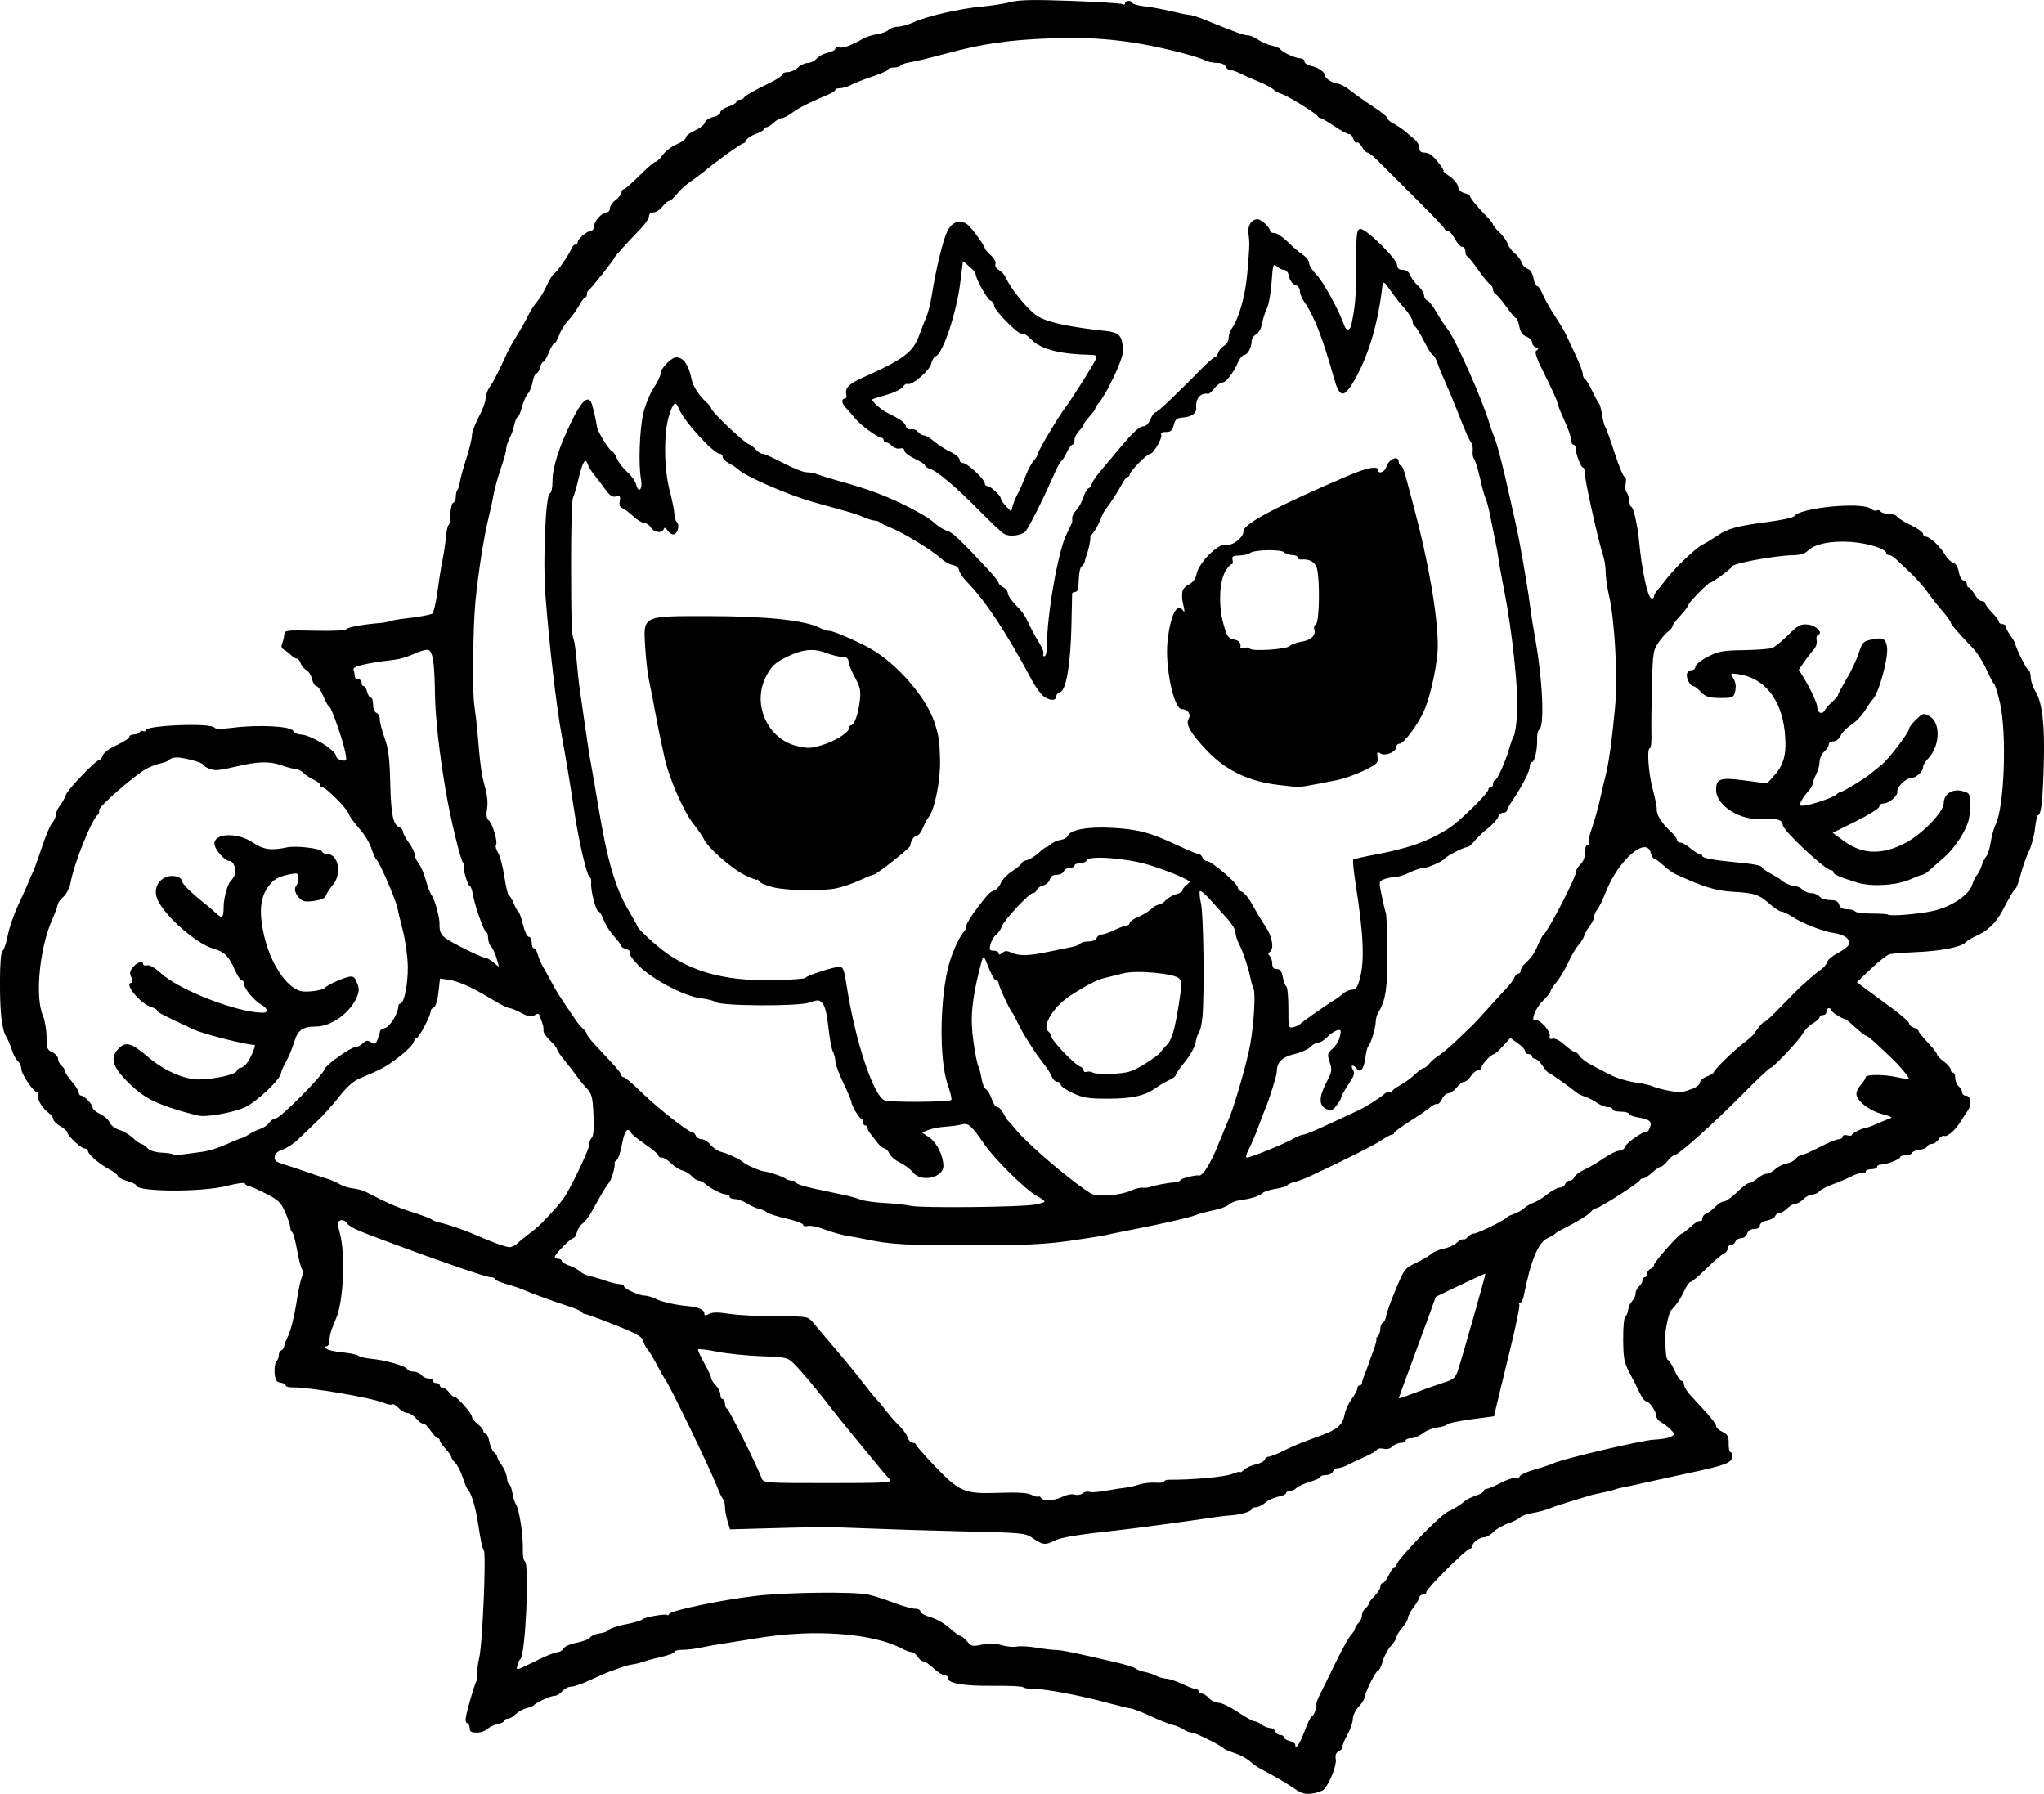 <?xml version="1.0" encoding="UTF-8" standalone="no"?>
<!-- Created with Inkscape (http://www.inkscape.org/) -->

<svg
   width="235.168mm"
   height="206.359mm"
   viewBox="0 0 235.168 206.359"
   version="1.1"
   id="svg5"
   xml:space="preserve"
   xmlns="http://www.w3.org/2000/svg"
   xmlns:svg="http://www.w3.org/2000/svg"><defs
     id="defs2" /><g
     id="layer1"
     transform="translate(30.681,-60.063)"><path
       style="fill:#000000;stroke-width:0.265"
       d="m 118.21,265.804 c -1.011,-0.686 -2.406,-1.5 -3.836,-2.238 -0.364,-0.188 -0.942,-0.595 -1.284,-0.905 -0.343,-0.31 -1.117,-0.723 -1.72,-0.917 -0.603,-0.194 -1.156,-0.426 -1.229,-0.515 -0.278,-0.34 -3.289,-1.845 -3.692,-1.845 -0.233,0 -0.658,-0.161 -0.945,-0.357 -0.287,-0.197 -0.879,-0.444 -1.316,-0.55 -0.437,-0.106 -1.568,-0.556 -2.514,-0.999 -0.946,-0.444 -1.968,-0.838 -2.271,-0.877 -0.303,-0.039 -1.437,-0.313 -2.52,-0.61 -3.055,-0.838 -7.206,-1.633 -8.53,-1.633 -0.66,0 -1.255,-0.089 -1.322,-0.198 -0.067,-0.109 -1.593,-0.183 -3.389,-0.163 -3.411,0.036 -5.251,-0.268 -5.251,-0.871 0,-0.195 -0.185,-0.355 -0.411,-0.355 -0.226,0 -0.792,-0.357 -1.257,-0.793 -0.465,-0.436 -0.993,-0.793 -1.174,-0.794 -0.181,-8e-4 -0.477,-0.239 -0.659,-0.53 -0.182,-0.291 -0.492,-0.529 -0.689,-0.529 -0.197,0 -0.675,-0.171 -1.061,-0.379 -3.361,-1.814 -10.223,-2.316 -16.71,-1.224 -0.946,0.159 -2.553,0.416 -3.572,0.57 -1.019,0.154 -2.351,0.39 -2.961,0.524 -0.61,0.134 -1.533,0.244 -2.051,0.244 -0.518,0 -0.941,0.107 -0.941,0.238 0,0.131 -0.625,0.378 -1.389,0.549 -0.764,0.171 -1.687,0.418 -2.051,0.548 -0.364,0.13 -0.959,0.282 -1.323,0.336 -0.364,0.054 -0.9,0.188 -1.191,0.297 -0.291,0.109 -0.886,0.322 -1.323,0.473 -0.437,0.151 -1.518,0.617 -2.402,1.034 -0.885,0.417 -1.868,0.758 -2.185,0.758 -0.317,0 -0.781,0.238 -1.03,0.529 -0.249,0.291 -0.646,0.529 -0.883,0.529 -0.452,0 -2.137,0.758 -2.363,1.063 -0.073,0.098 -0.463,0.259 -0.867,0.358 -0.404,0.099 -0.969,0.415 -1.257,0.702 -0.287,0.287 -0.701,0.522 -0.919,0.522 -0.218,0 -0.397,0.104 -0.397,0.232 0,0.127 -0.343,0.3 -0.762,0.384 -0.419,0.084 -0.946,0.337 -1.172,0.562 -0.225,0.225 -0.776,0.41 -1.223,0.41 -0.624,0 -0.813,-0.117 -0.813,-0.507 0,-0.279 -0.147,-0.556 -0.327,-0.616 -0.245,-0.082 -0.168,-0.668 0.305,-2.337 0.348,-1.225 0.71,-2.347 0.805,-2.493 0.095,-0.146 0.146,-0.562 0.112,-0.926 -0.033,-0.364 0.051,-1.099 0.188,-1.633 0.397,-1.553 0.851,-12.219 0.533,-12.537 -0.177,-0.177 -0.279,-0.656 -0.674,-3.16 -0.299,-1.893 -0.795,-3.465 -1.213,-3.836 -0.082,-0.073 -0.321,-0.667 -0.532,-1.32 -0.211,-0.653 -0.593,-1.397 -0.849,-1.654 -0.256,-0.256 -0.466,-0.568 -0.466,-0.692 0,-0.124 -0.298,-0.547 -0.661,-0.94 -0.364,-0.393 -0.661,-0.827 -0.661,-0.965 0,-0.138 -0.104,-0.251 -0.23,-0.251 -0.127,0 -0.51,-0.408 -0.851,-0.906 -0.341,-0.498 -0.711,-0.851 -0.82,-0.783 -0.11,0.068 -0.462,-0.179 -0.784,-0.549 -0.322,-0.37 -0.797,-0.672 -1.056,-0.672 -0.259,0 -0.713,-0.259 -1.008,-0.576 -0.295,-0.317 -0.613,-0.5 -0.705,-0.407 -0.093,0.093 -0.541,0.013 -0.995,-0.176 -1.471,-0.614 -8.587,-1.818 -10.55,-1.784 -0.4,0.007 -0.728,-0.094 -0.728,-0.223 0,-0.13 -0.268,-0.274 -0.595,-0.32 -0.483,-0.069 -0.611,-0.279 -0.68,-1.112 -0.046,-0.565 0.043,-1.154 0.198,-1.31 0.155,-0.155 0.283,-0.487 0.283,-0.737 0,-0.25 0.126,-0.496 0.279,-0.547 0.153,-0.051 0.308,-0.269 0.343,-0.485 0.035,-0.216 0.187,-0.63 0.336,-0.921 0.416,-0.811 0.826,-2.444 1.162,-4.63 0.168,-1.091 0.421,-2.202 0.563,-2.468 0.162,-0.303 0.165,-0.599 0.009,-0.794 -0.137,-0.171 -0.402,-1.179 -0.589,-2.24 -0.187,-1.062 -0.439,-1.991 -0.56,-2.066 -0.121,-0.075 -0.22,-0.315 -0.22,-0.534 0,-0.219 -0.256,-0.993 -0.569,-1.72 -0.497,-1.155 -0.772,-1.426 -2.183,-2.15 -0.888,-0.455 -1.791,-0.858 -2.006,-0.895 -0.216,-0.037 -0.427,-0.173 -0.47,-0.302 -0.043,-0.129 -0.938,-0.01 -1.989,0.264 -2.925,0.762 -10.51,0.725 -10.51,-0.051 0,-0.103 -0.476,-0.331 -1.058,-0.505 -0.582,-0.174 -1.058,-0.429 -1.058,-0.566 0,-0.137 -0.446,-0.486 -0.992,-0.776 -1.174,-0.624 -2.447,-1.725 -2.447,-2.116 0,-0.153 -0.178,-0.277 -0.395,-0.277 -0.403,0 -1.987,-1.496 -1.987,-1.876 0,-0.116 -0.357,-0.421 -0.794,-0.679 -0.437,-0.258 -0.794,-0.613 -0.794,-0.789 0,-0.176 -0.279,-0.54 -0.619,-0.808 -0.793,-0.624 -1.315,-1.6 -1.124,-2.099 0.082,-0.214 0.039,-0.322 -0.096,-0.238 -0.321,0.198 -1.866,-2.053 -1.866,-2.719 0,-0.283 -0.172,-0.658 -0.383,-0.833 -0.211,-0.175 -0.522,-0.755 -0.691,-1.289 -0.169,-0.534 -0.46,-1.215 -0.646,-1.513 -0.511,-0.819 -0.735,-2.811 -0.723,-6.438 0.007,-2.071 0.117,-3.341 0.3,-3.454 0.159,-0.098 0.423,-0.886 0.588,-1.751 0.164,-0.865 0.717,-2.466 1.228,-3.557 0.511,-1.091 1.046,-2.282 1.189,-2.646 0.143,-0.364 0.365,-0.868 0.493,-1.121 0.129,-0.253 0.594,-1.545 1.035,-2.871 0.441,-1.326 0.976,-2.586 1.19,-2.8 0.214,-0.214 0.389,-0.603 0.389,-0.864 0,-0.261 0.222,-0.759 0.493,-1.106 0.271,-0.347 0.578,-0.903 0.682,-1.235 0.19,-0.606 3.479,-4.026 3.872,-4.026 0.115,0 0.283,-0.232 0.373,-0.516 0.092,-0.29 0.796,-0.805 1.605,-1.176 0.793,-0.363 1.442,-0.786 1.442,-0.939 0,-0.154 0.231,-0.279 0.514,-0.279 0.282,0 0.588,-0.121 0.68,-0.269 0.091,-0.148 0.277,-0.2 0.412,-0.117 0.135,0.084 0.246,0.043 0.246,-0.09 0,-0.591 7.585,-0.888 7.942,-0.311 0.101,0.164 0.865,0.167 2.116,0.01 2.959,-0.371 6.626,-0.188 6.926,0.347 0.132,0.236 0.515,0.43 0.849,0.43 1.141,0 4.127,1.826 4.127,2.524 0,0.179 0.278,0.378 0.618,0.443 0.578,0.111 0.606,0.057 0.442,-0.829 -0.252,-1.361 -1.629,-5.313 -1.851,-5.313 -0.103,0 -0.409,-0.536 -0.679,-1.191 -0.27,-0.655 -0.636,-1.191 -0.813,-1.191 -0.177,0 -0.4,-0.358 -0.496,-0.796 -0.096,-0.438 -0.395,-0.914 -0.665,-1.058 -0.269,-0.144 -0.565,-0.5 -0.658,-0.792 -0.092,-0.291 -0.288,-0.529 -0.434,-0.529 -0.146,0 -0.442,-0.176 -0.657,-0.391 -0.215,-0.215 -0.582,-0.498 -0.816,-0.629 -0.294,-0.165 -0.36,-0.39 -0.214,-0.733 0.116,-0.273 0.224,-0.729 0.239,-1.014 0.027,-0.491 0.21,-0.514 3.504,-0.441 2.089,0.047 3.541,-0.026 3.638,-0.183 0.137,-0.221 2.04,-0.561 3.999,-0.713 0.291,-0.023 0.767,-0.118 1.058,-0.211 0.291,-0.093 1.065,-0.228 1.72,-0.299 1.29,-0.139 2.6,-0.366 3.078,-0.533 0.165,-0.058 0.44,-1.155 0.611,-2.44 0.171,-1.284 0.434,-2.93 0.586,-3.658 0.152,-0.728 0.334,-1.948 0.406,-2.712 0.072,-0.764 0.209,-1.39 0.304,-1.391 0.096,-8e-4 0.19,-0.562 0.21,-1.247 0.02,-0.685 0.169,-1.289 0.331,-1.343 0.162,-0.054 0.295,-0.366 0.295,-0.694 0,-0.327 0.084,-0.679 0.186,-0.782 0.103,-0.103 0.229,-0.509 0.281,-0.904 0.052,-0.395 0.385,-1.607 0.74,-2.695 0.355,-1.087 0.645,-2.278 0.645,-2.646 3e-5,-0.368 0.352,-1.324 0.783,-2.124 0.431,-0.8 0.788,-1.767 0.794,-2.147 0.006,-0.381 0.219,-0.976 0.474,-1.323 0.411,-0.561 1.115,-1.938 2.013,-3.938 0.163,-0.364 0.667,-1.257 1.12,-1.984 0.453,-0.728 1.019,-1.74 1.259,-2.249 0.24,-0.509 0.713,-1.248 1.052,-1.642 0.339,-0.394 0.842,-1.227 1.117,-1.852 0.276,-0.625 0.646,-1.228 0.823,-1.339 0.373,-0.234 1.75,-2.224 2.012,-2.906 0.098,-0.255 0.3,-0.463 0.451,-0.463 0.15,0 0.273,-0.13 0.273,-0.288 0,-0.363 1.08,-1.279 1.521,-1.29 0.182,-0.005 0.331,-0.224 0.331,-0.488 0,-0.589 0.939,-1.637 1.466,-1.637 0.213,0 0.387,-0.21 0.387,-0.466 0,-0.257 0.298,-0.69 0.661,-0.963 0.364,-0.273 0.661,-0.659 0.661,-0.857 0,-0.198 0.112,-0.36 0.248,-0.36 0.137,0 0.958,-0.714 1.826,-1.587 0.868,-0.873 1.7,-1.587 1.85,-1.587 0.15,0 0.531,-0.363 0.847,-0.807 0.316,-0.444 1.038,-0.992 1.606,-1.219 0.567,-0.227 1.031,-0.57 1.031,-0.762 0,-0.192 0.467,-0.555 1.039,-0.807 0.571,-0.252 1.093,-0.665 1.159,-0.917 0.066,-0.252 0.492,-0.541 0.946,-0.64 0.454,-0.1 0.826,-0.341 0.826,-0.537 0,-0.195 0.417,-0.493 0.926,-0.661 0.509,-0.168 0.926,-0.415 0.926,-0.55 0,-0.134 0.169,-0.244 0.375,-0.244 0.206,0 0.415,-0.089 0.463,-0.198 0.105,-0.236 1.161,-0.845 3.065,-1.767 0.764,-0.37 1.389,-0.794 1.389,-0.941 0,-0.147 0.275,-0.268 0.612,-0.268 0.336,0 0.867,-0.238 1.18,-0.529 0.312,-0.291 0.827,-0.529 1.143,-0.529 0.316,0 0.768,-0.222 1.004,-0.494 0.235,-0.272 0.815,-0.579 1.288,-0.682 0.473,-0.104 0.86,-0.312 0.86,-0.463 0,-0.151 0.219,-0.217 0.488,-0.147 0.441,0.115 1.346,-0.225 2.82,-1.06 0.291,-0.165 0.972,-0.371 1.513,-0.457 0.541,-0.086 1.143,-0.316 1.337,-0.511 0.194,-0.194 0.666,-0.353 1.047,-0.353 0.382,0 1.209,-0.238 1.838,-0.528 1.488,-0.687 5.395,-1.578 7.831,-1.788 1.059,-0.091 2.527,-0.322 3.264,-0.513 1.032,-0.268 2.633,-0.3 6.987,-0.142 3.106,0.113 5.775,0.283 5.931,0.38 0.155,0.096 0.283,0.049 0.283,-0.105 0,-0.345 0.716,-0.374 0.838,-0.034 0.049,0.136 0.683,0.309 1.411,0.387 0.728,0.077 2.097,0.329 3.043,0.561 0.946,0.231 1.898,0.422 2.117,0.425 0.218,0.003 0.933,0.222 1.587,0.488 3.784,1.538 4.678,1.863 5.119,1.862 0.269,-5.29e-4 0.804,0.223 1.191,0.496 0.386,0.273 1.088,0.58 1.559,0.682 0.471,0.102 0.92,0.288 0.997,0.413 0.217,0.352 1.742,1.055 2.287,1.055 0.269,0 0.489,0.164 0.489,0.364 0,0.2 0.364,0.437 0.809,0.526 0.777,0.155 1.572,0.718 1.572,1.113 0,0.32 0.9,0.891 1.417,0.9 0.27,0.005 0.968,0.386 1.551,0.848 0.583,0.462 1.761,1.292 2.618,1.846 0.857,0.554 1.558,1.126 1.558,1.271 0,0.145 0.327,0.434 0.728,0.642 0.4,0.208 0.985,0.598 1.301,0.867 0.315,0.269 0.821,0.695 1.124,0.949 0.303,0.253 0.551,0.7 0.551,0.992 0,0.386 0.175,0.532 0.639,0.532 0.43,0 0.914,0.347 1.477,1.058 0.461,0.582 0.751,1.058 0.645,1.058 -0.107,0 0.211,0.272 0.705,0.604 0.494,0.332 0.937,0.868 0.984,1.19 0.052,0.361 0.331,0.648 0.728,0.747 0.354,0.089 0.643,0.255 0.643,0.369 0,0.2 0.998,1.39 2.115,2.522 0.292,0.296 0.531,0.623 0.531,0.725 0,0.103 0.341,0.515 0.758,0.917 0.417,0.401 0.841,0.995 0.942,1.318 0.101,0.324 0.458,0.804 0.794,1.068 0.336,0.264 0.692,0.737 0.792,1.052 0.1,0.314 0.409,0.644 0.688,0.732 0.315,0.1 0.571,0.505 0.677,1.072 0.094,0.501 0.283,0.911 0.42,0.911 0.137,0 0.419,0.407 0.627,0.905 0.208,0.498 0.708,1.421 1.111,2.051 1.276,1.995 1.392,2.19 1.699,2.865 0.165,0.364 0.641,1.378 1.056,2.253 0.416,0.876 0.756,1.791 0.756,2.035 0,0.244 0.123,0.519 0.273,0.612 0.15,0.093 0.53,0.725 0.845,1.405 0.315,0.68 0.65,1.295 0.745,1.368 0.095,0.073 0.256,0.662 0.357,1.31 0.101,0.648 0.276,1.302 0.389,1.455 0.113,0.153 0.597,1.498 1.077,2.99 0.479,1.492 0.992,2.712 1.139,2.712 0.153,0 0.203,0.323 0.117,0.755 -0.083,0.415 -0.039,0.867 0.098,1.004 0.137,0.137 0.275,0.571 0.308,0.965 0.033,0.394 0.14,0.716 0.24,0.716 0.241,0 0.731,2.164 0.898,3.969 0.299,3.231 0.976,6.412 1.394,6.551 0.178,0.059 0.323,-0.03 0.323,-0.198 0,-0.168 0.149,-0.463 0.331,-0.656 0.182,-0.193 0.628,-0.75 0.992,-1.238 0.979,-1.313 3.405,-3.634 4.263,-4.078 0.412,-0.213 1.186,-0.684 1.719,-1.045 1.214,-0.824 2.237,-1.1 5.807,-1.569 1.562,-0.205 2.918,-0.501 3.015,-0.657 0.607,-0.982 7.829,-1.684 8.824,-0.858 0.234,0.194 0.542,0.282 0.684,0.194 0.142,-0.088 0.333,-0.038 0.424,0.11 0.091,0.148 0.51,0.269 0.931,0.269 0.421,0 0.86,0.149 0.977,0.331 0.116,0.182 0.835,0.628 1.597,0.992 0.762,0.364 1.387,0.81 1.389,0.992 0.002,0.182 0.154,0.331 0.338,0.331 0.448,0 1.637,1.127 2.207,2.091 0.254,0.43 0.671,0.837 0.928,0.904 0.287,0.075 0.535,0.489 0.645,1.077 0.104,0.553 0.334,0.955 0.547,0.955 0.202,0 0.367,0.179 0.367,0.397 0,0.218 0.093,0.397 0.208,0.397 0.114,0 0.419,0.357 0.676,0.794 0.258,0.437 0.641,0.794 0.851,0.794 0.21,0 0.382,0.115 0.382,0.255 0,0.141 0.357,0.621 0.794,1.067 0.437,0.447 0.794,0.927 0.794,1.067 0,0.141 0.179,0.255 0.397,0.255 0.218,0 0.397,0.13 0.397,0.29 0,0.159 0.225,0.606 0.5,0.992 0.275,0.386 0.519,0.789 0.541,0.895 0.14,0.655 1.372,3.114 1.561,3.114 0.125,0 0.238,0.36 0.25,0.8 0.013,0.44 0.262,1.188 0.555,1.662 0.783,1.266 1.074,3.784 0.955,8.253 -0.111,4.165 -0.304,5.953 -0.644,5.953 -0.112,0 -0.276,0.685 -0.364,1.521 -0.088,0.837 -0.403,2.022 -0.699,2.633 -0.296,0.612 -0.717,1.795 -0.934,2.629 -0.217,0.835 -0.485,1.584 -0.595,1.666 -0.212,0.158 -0.553,0.731 -1.556,2.618 -0.713,1.34 -1.706,2.292 -2.953,2.827 -0.478,0.205 -1.042,0.546 -1.253,0.757 -0.552,0.552 -2.787,0.992 -5.683,1.12 -1.382,0.061 -2.752,0.167 -3.043,0.237 -0.291,0.069 -1.262,0.825 -2.158,1.678 l -1.629,1.552 1.026,0.765 c 0.564,0.421 1.92,1.42 3.012,2.221 1.092,0.8 1.989,1.596 1.992,1.768 0.003,0.172 0.244,0.388 0.535,0.481 0.291,0.092 0.529,0.26 0.529,0.372 0,0.112 0.476,0.704 1.058,1.316 0.582,0.612 1.058,1.223 1.058,1.358 0,0.135 0.357,0.51 0.794,0.832 0.437,0.323 0.794,0.743 0.794,0.934 0,0.191 0.119,0.347 0.265,0.347 0.146,0 0.265,0.283 0.265,0.629 0,0.346 0.179,0.777 0.397,0.958 0.218,0.181 0.397,0.493 0.397,0.694 0,0.2 0.171,0.364 0.379,0.364 0.634,0 0.771,1.017 0.238,1.768 -0.267,0.376 -0.617,0.91 -0.779,1.188 -0.547,0.938 -1.531,1.823 -1.879,1.69 -0.19,-0.073 -0.492,0.102 -0.672,0.389 -0.179,0.287 -0.525,0.522 -0.769,0.522 -0.244,0 -0.488,0.133 -0.542,0.295 -0.054,0.162 -0.448,0.333 -0.876,0.38 -0.428,0.047 -0.82,0.212 -0.872,0.367 -0.052,0.155 -0.381,0.281 -0.733,0.281 -0.352,0 -0.639,0.095 -0.639,0.211 0,0.248 -1.557,0.847 -2.202,0.847 -0.244,0 -0.444,0.119 -0.444,0.265 0,0.146 -0.298,0.265 -0.661,0.265 -0.364,0 -0.661,0.129 -0.661,0.287 0,0.158 -0.149,0.232 -0.331,0.165 -0.182,-0.067 -0.747,0.093 -1.257,0.355 -0.509,0.262 -1.49,0.679 -2.179,0.927 -0.689,0.248 -1.388,0.614 -1.554,0.814 -0.165,0.199 -0.524,0.362 -0.797,0.362 -0.273,0 -0.735,0.238 -1.026,0.529 -0.291,0.291 -0.708,0.529 -0.926,0.529 -0.218,0 -0.635,0.238 -0.926,0.529 -0.291,0.291 -0.695,0.529 -0.898,0.529 -0.203,0 -0.431,0.162 -0.506,0.359 -0.076,0.198 -0.505,0.433 -0.954,0.523 -0.484,0.097 -0.816,0.328 -0.816,0.567 0,0.251 -0.243,0.403 -0.644,0.403 -0.411,0 -0.704,0.191 -0.812,0.529 -0.093,0.293 -0.4,0.529 -0.688,0.529 -0.286,0 -0.588,0.179 -0.672,0.397 -0.084,0.218 -0.318,0.397 -0.521,0.397 -0.203,0 -0.369,0.182 -0.369,0.405 0,0.223 -0.192,0.479 -0.428,0.569 -0.235,0.09 -1.133,0.86 -1.994,1.711 -0.862,0.851 -1.683,1.547 -1.826,1.547 -0.142,0 -0.465,0.445 -0.718,0.989 -0.432,0.932 -0.86,1.565 -1.551,2.298 -0.303,0.321 -0.792,2.865 -0.69,3.593 0.03,0.218 0.076,0.784 0.102,1.257 0.026,0.473 0.141,0.86 0.256,0.86 0.115,0 0.446,0.536 0.736,1.191 0.29,0.655 0.652,1.191 0.806,1.191 0.154,0 0.279,0.189 0.279,0.421 0,0.231 0.327,0.78 0.728,1.219 0.4,0.439 1.234,1.347 1.852,2.017 0.618,0.67 1.124,1.365 1.124,1.544 0,0.179 0.327,0.484 0.728,0.677 0.605,0.292 0.725,0.517 0.715,1.337 -0.007,0.542 0.082,0.986 0.198,0.986 0.116,0 0.211,0.218 0.211,0.484 0,0.74 -0.695,1.014 -4.763,1.883 -1.237,0.264 -3.44,0.745 -4.895,1.07 -1.455,0.324 -2.824,0.62 -3.043,0.656 -0.218,0.037 -0.575,0.133 -0.794,0.214 -0.35,0.13 -0.747,0.224 -2.381,0.564 -0.218,0.045 -0.575,0.144 -0.794,0.22 -0.218,0.075 -1.111,0.349 -1.984,0.607 -0.873,0.258 -1.945,0.617 -2.381,0.798 -0.437,0.181 -1.302,0.411 -1.923,0.512 -0.621,0.101 -1.281,0.335 -1.465,0.519 -0.184,0.184 -0.807,0.495 -1.384,0.691 -0.577,0.195 -1.321,0.629 -1.655,0.964 -0.333,0.334 -0.81,0.612 -1.058,0.617 -0.563,0.011 -1.378,0.61 -1.378,1.013 0,0.166 -0.125,0.302 -0.279,0.302 -0.384,0 -5.013,4.603 -5.013,4.984 0,0.169 -0.179,0.308 -0.397,0.308 -0.218,0 -0.397,0.127 -0.397,0.282 0,0.155 -0.298,0.672 -0.661,1.149 -0.364,0.477 -0.662,1.035 -0.662,1.239 -1.7e-4,0.205 -0.298,0.718 -0.661,1.141 -0.364,0.423 -0.661,0.911 -0.661,1.086 0,0.174 -0.294,0.634 -0.652,1.021 -0.359,0.387 -0.78,1.178 -0.936,1.758 -0.156,0.58 -0.395,1.055 -0.531,1.055 -0.248,0 -1.585,2.694 -1.585,3.194 0,0.148 -0.298,0.589 -0.661,0.982 -0.364,0.392 -0.661,1.03 -0.661,1.417 0,0.387 -0.29,1.215 -0.645,1.84 -0.355,0.625 -0.59,1.227 -0.522,1.337 0.068,0.11 -0.11,0.325 -0.395,0.478 -0.375,0.2 -0.484,0.47 -0.394,0.967 0.123,0.676 -0.722,2.805 -1.377,3.471 -0.175,0.178 -0.777,0.385 -1.337,0.461 -0.813,0.11 -1.231,-0.007 -2.077,-0.581 z m 1.191,-6.553 c 0.354,-0.946 0.729,-1.72 0.833,-1.72 0.215,0 0.625,-1.077 0.536,-1.408 -0.032,-0.12 0.166,-0.655 0.441,-1.191 0.275,-0.535 1.077,-2.164 1.783,-3.619 0.705,-1.455 1.495,-2.877 1.755,-3.159 0.26,-0.282 0.473,-0.618 0.473,-0.747 0,-0.128 0.179,-0.412 0.397,-0.63 0.218,-0.218 0.397,-0.612 0.397,-0.875 0,-0.263 0.179,-0.626 0.397,-0.807 0.218,-0.181 0.397,-0.428 0.397,-0.55 0,-0.121 0.298,-0.518 0.661,-0.882 0.364,-0.364 0.661,-0.845 0.661,-1.07 0,-0.225 0.121,-0.409 0.269,-0.409 0.148,0 0.468,-0.417 0.71,-0.926 0.243,-0.509 0.539,-0.926 0.657,-0.926 0.119,0 0.216,-0.104 0.216,-0.231 0,-0.551 5.013,-5.74 5.934,-6.142 0.667,-0.291 1.467,-0.795 1.924,-1.212 0.187,-0.17 0.757,-0.447 1.268,-0.616 0.511,-0.169 0.928,-0.416 0.928,-0.55 0,-0.134 0.15,-0.244 0.333,-0.244 0.183,0 0.908,-0.306 1.611,-0.681 0.703,-0.374 1.451,-0.614 1.662,-0.534 0.211,0.081 0.444,-0.013 0.519,-0.208 0.075,-0.195 0.874,-0.561 1.776,-0.814 0.902,-0.253 1.834,-0.56 2.072,-0.682 0.955,-0.492 10.247,-2.68 11.606,-2.733 0.8,-0.031 1.68,-0.185 1.954,-0.342 0.484,-0.278 0.483,-0.301 -0.046,-0.831 -0.3,-0.3 -0.792,-0.677 -1.094,-0.839 -0.302,-0.162 -0.549,-0.473 -0.549,-0.691 0,-0.542 -0.785,-1.701 -1.155,-1.704 -0.165,-0.002 -0.508,-0.448 -0.762,-0.992 -0.254,-0.544 -0.778,-1.58 -1.165,-2.303 -0.609,-1.137 -0.707,-1.644 -0.729,-3.779 -0.014,-1.373 0.092,-2.55 0.239,-2.656 0.146,-0.104 0.294,-0.466 0.331,-0.804 0.036,-0.338 0.245,-0.793 0.463,-1.011 0.218,-0.218 0.397,-0.612 0.397,-0.874 0,-0.263 0.179,-0.626 0.397,-0.807 0.218,-0.181 0.397,-0.493 0.397,-0.694 0,-0.2 0.119,-0.364 0.265,-0.364 0.146,0 0.265,-0.182 0.265,-0.405 0,-0.223 0.179,-0.474 0.397,-0.557 0.218,-0.084 0.397,-0.288 0.398,-0.455 0.001,-0.327 2.931,-3.625 3.212,-3.615 0.094,0.003 0.552,-0.351 1.019,-0.787 0.467,-0.436 0.956,-0.727 1.086,-0.646 0.131,0.081 0.238,-0.043 0.238,-0.274 0,-0.231 0.208,-0.497 0.463,-0.591 0.255,-0.094 0.725,-0.447 1.046,-0.785 0.32,-0.338 0.772,-0.615 1.003,-0.615 0.231,0 0.901,-0.476 1.489,-1.058 0.588,-0.582 1.22,-1.058 1.404,-1.058 0.184,0 0.61,-0.238 0.946,-0.529 0.336,-0.291 0.808,-0.529 1.049,-0.529 0.241,0 0.69,-0.234 0.997,-0.52 0.307,-0.286 0.895,-0.581 1.306,-0.656 0.411,-0.075 0.88,-0.317 1.042,-0.538 0.162,-0.221 0.436,-0.403 0.61,-0.403 0.173,0 1.121,-0.417 2.105,-0.926 0.984,-0.509 1.99,-0.926 2.235,-0.926 0.245,0 0.446,-0.133 0.446,-0.295 0,-0.165 0.233,-0.234 0.529,-0.157 0.291,0.076 0.53,0.06 0.531,-0.035 0.002,-0.188 1.283,-0.835 1.653,-0.835 0.124,0 0.726,-0.223 1.336,-0.495 0.61,-0.272 1.289,-0.55 1.507,-0.618 0.218,-0.068 -0.21,-0.269 -0.951,-0.448 -1.477,-0.355 -3.017,-1.551 -3.017,-2.343 0,-0.272 0.238,-0.75 0.529,-1.062 0.291,-0.312 0.529,-0.692 0.529,-0.844 0,-0.349 2.149,-0.347 3.673,0.005 0.638,0.147 1.214,0.212 1.282,0.145 0.108,-0.108 -1.05,-1.49 -1.978,-2.363 -0.182,-0.171 -0.865,-0.817 -1.517,-1.435 -0.653,-0.618 -1.278,-1.124 -1.39,-1.124 -0.111,0 -0.709,-0.462 -1.327,-1.028 -0.618,-0.565 -1.124,-0.975 -1.124,-0.911 0,0.064 -0.357,-0.094 -0.794,-0.352 -0.437,-0.258 -0.794,-0.562 -0.794,-0.676 0,-0.114 -0.119,-0.208 -0.265,-0.208 -0.146,0 -0.265,0.179 -0.265,0.397 0,0.218 -0.179,0.397 -0.397,0.397 -0.218,0 -0.397,0.112 -0.397,0.25 0,0.137 -0.348,0.455 -0.773,0.706 -0.425,0.251 -0.931,0.755 -1.124,1.12 -0.404,0.762 -3.459,4.01 -3.772,4.01 -0.115,0 -1.654,1.459 -3.421,3.243 -3.319,3.35 -7.204,6.811 -7.647,6.811 -0.139,0 -0.486,0.298 -0.773,0.661 -0.286,0.364 -0.636,0.661 -0.777,0.661 -0.141,0 -0.578,0.298 -0.97,0.661 -0.392,0.364 -0.853,0.661 -1.025,0.661 -0.171,0 -0.351,0.102 -0.4,0.226 -0.121,0.31 -4.666,3.214 -5.029,3.214 -0.161,0 -0.425,0.175 -0.586,0.389 -0.27,0.358 -1.701,1.237 -3.336,2.049 -0.364,0.181 -0.721,0.402 -0.794,0.492 -0.073,0.09 -0.483,0.33 -0.911,0.535 -1.057,0.504 -1.888,2.547 -2.708,6.655 -0.08,0.4 -0.258,0.728 -0.395,0.728 -0.138,0 -0.183,0.108 -0.102,0.24 0.082,0.132 -0.374,2.364 -1.013,4.961 -0.639,2.597 -1.328,5.432 -1.532,6.302 l -0.371,1.581 -2.628,0.35 c -1.445,0.193 -2.694,0.458 -2.776,0.59 -0.081,0.131 -0.579,0.287 -1.107,0.345 -0.527,0.058 -1.284,0.361 -1.682,0.674 -0.397,0.313 -1.004,0.568 -1.348,0.568 -0.344,0 -0.626,0.119 -0.626,0.265 0,0.146 -0.247,0.265 -0.548,0.265 -0.301,0 -0.735,0.187 -0.964,0.416 -0.256,0.256 -0.65,0.357 -1.023,0.264 -0.334,-0.084 -0.683,-0.029 -0.777,0.122 -0.093,0.151 -0.726,0.519 -1.405,0.818 -0.68,0.299 -1.552,0.712 -1.938,0.918 -0.386,0.206 -0.896,0.374 -1.133,0.374 -0.237,0 -0.499,0.179 -0.583,0.397 -0.084,0.218 -0.437,0.397 -0.785,0.397 -0.348,0 -0.633,0.093 -0.633,0.207 0,0.114 -0.542,0.367 -1.205,0.563 -0.663,0.196 -1.369,0.519 -1.569,0.719 -0.2,0.2 -0.55,0.363 -0.779,0.363 -0.229,0 -0.416,0.106 -0.416,0.235 0,0.129 -0.401,0.31 -0.892,0.402 -0.491,0.092 -1.164,0.403 -1.496,0.691 -0.332,0.288 -0.824,0.524 -1.092,0.524 -0.269,0 -0.489,0.104 -0.489,0.232 0,0.252 -1.323,0.639 -2.381,0.698 -0.364,0.02 -1.197,0.116 -1.852,0.213 -3.61,0.536 -9.359,1.31 -11.223,1.512 -4.571,0.495 -6.495,0.812 -7.212,1.186 -1.019,0.531 -1.361,0.496 -2.452,-0.254 -0.92,-0.633 -1.085,-0.65 -7.819,-0.808 -3.784,-0.089 -8.903,-0.246 -11.377,-0.35 -4.335,-0.181 -5.438,-0.179 -12.475,0.022 l -3.215,0.092 -0.291,-0.971 c -0.16,-0.534 -0.291,-1.261 -0.291,-1.615 0,-0.354 -0.101,-0.757 -0.225,-0.895 -0.124,-0.138 -0.418,-0.752 -0.655,-1.365 -0.787,-2.038 -5.446,-11.682 -5.978,-12.375 -0.114,-0.148 -0.552,-0.921 -0.974,-1.716 -0.422,-0.795 -0.916,-1.607 -1.097,-1.804 -0.182,-0.197 -0.397,-0.625 -0.479,-0.952 -0.118,-0.471 -0.794,-0.849 -3.276,-1.834 -1.72,-0.682 -3.25,-1.24 -3.401,-1.24 -0.151,0 -0.314,-0.094 -0.363,-0.209 -0.049,-0.115 -0.684,-0.405 -1.411,-0.644 -1.978,-0.65 -4.396,-1.528 -5.292,-1.921 -0.437,-0.191 -1.359,-0.505 -2.051,-0.697 -0.691,-0.192 -1.257,-0.442 -1.257,-0.556 0,-0.114 -0.218,-0.207 -0.484,-0.207 -0.505,0 -5.598,-1.752 -11.687,-4.02 -4.024,-1.499 -4.51,-1.724 -4.923,-2.284 -0.161,-0.218 -0.473,-0.327 -0.694,-0.242 -0.353,0.136 -0.358,0.323 -0.038,1.556 0.624,2.405 0.4,7.629 -0.413,9.621 -0.119,0.291 -0.35,0.862 -0.513,1.269 -0.164,0.407 -0.298,1.032 -0.298,1.389 0,0.357 -0.143,0.649 -0.318,0.649 -0.219,0 -0.232,0.085 -0.044,0.274 0.151,0.151 0.978,0.342 1.839,0.424 0.861,0.083 1.7,0.261 1.866,0.395 0.166,0.135 0.82,0.29 1.455,0.345 1.591,0.138 4.029,0.834 4.145,1.184 0.053,0.159 0.369,0.288 0.703,0.288 0.334,0 0.755,0.179 0.936,0.397 0.181,0.218 0.553,0.397 0.826,0.397 0.273,0 0.497,0.119 0.497,0.265 0,0.146 0.179,0.265 0.397,0.265 0.218,0 0.397,0.119 0.397,0.265 0,0.146 0.152,0.265 0.338,0.265 0.186,0 0.51,0.238 0.72,0.529 0.21,0.291 0.493,0.529 0.63,0.529 0.34,0 2.015,1.909 2.015,2.296 1.1e-4,0.171 0.298,0.546 0.662,0.832 0.364,0.286 0.661,0.652 0.661,0.813 0,0.161 0.114,0.293 0.253,0.293 0.139,0 0.33,0.412 0.425,0.917 0.095,0.504 0.338,1.054 0.541,1.223 0.203,0.169 0.369,0.416 0.369,0.549 0,0.134 0.238,0.566 0.528,0.96 0.29,0.394 0.554,1.044 0.587,1.444 0.032,0.4 0.147,0.728 0.254,0.728 0.107,0 0.275,0.446 0.374,0.992 0.098,0.546 0.269,1.111 0.378,1.257 0.4,0.53 0.877,3.63 0.823,5.341 -0.019,0.609 0.084,1.182 0.23,1.272 0.548,0.339 0.067,10.844 -0.515,11.246 -0.105,0.073 -0.257,0.391 -0.337,0.708 -0.165,0.653 -0.27,0.681 2.441,-0.654 0.946,-0.466 1.922,-0.847 2.17,-0.847 0.247,-1.2e-4 0.556,-0.191 0.687,-0.424 0.13,-0.233 0.807,-0.53 1.504,-0.66 0.697,-0.13 1.4,-0.407 1.562,-0.616 0.162,-0.208 0.652,-0.417 1.088,-0.464 0.437,-0.047 0.913,-0.227 1.058,-0.4 0.146,-0.173 1.038,-0.467 1.984,-0.653 0.946,-0.186 1.789,-0.435 1.873,-0.554 0.184,-0.259 2.888,-0.717 2.893,-0.49 0.002,0.087 0.091,0.025 0.198,-0.139 0.269,-0.412 6.068,-1.62 9.948,-2.074 3.591,-0.419 11.266,-0.507 12.957,-0.149 0.606,0.129 1.935,0.552 2.954,0.94 1.019,0.389 2.12,0.696 2.447,0.683 0.327,-0.013 0.595,0.129 0.595,0.316 0,0.186 0.516,0.477 1.147,0.646 0.631,0.169 1.613,0.726 2.183,1.239 0.57,0.513 1.155,0.941 1.3,0.951 0.146,0.01 0.491,0.292 0.767,0.627 0.457,0.554 0.61,0.586 1.694,0.355 0.831,-0.177 1.505,-0.16 2.23,0.057 0.571,0.171 1.357,0.246 1.746,0.166 0.389,-0.08 1.422,-0.024 2.295,0.124 0.873,0.148 1.871,0.266 2.217,0.261 0.579,-0.008 2.802,0.453 7.176,1.489 0.946,0.224 1.858,0.52 2.028,0.659 0.169,0.138 0.634,0.311 1.033,0.383 0.399,0.072 0.974,0.265 1.279,0.428 0.304,0.163 0.854,0.32 1.221,0.349 0.367,0.029 1.194,0.307 1.837,0.617 0.643,0.311 1.325,0.565 1.516,0.565 0.191,0 0.347,0.119 0.347,0.265 0,0.146 0.16,0.265 0.356,0.265 0.196,0 0.571,0.238 0.835,0.529 0.263,0.291 0.765,0.529 1.114,0.529 0.349,0 1.336,0.476 2.193,1.058 0.857,0.582 1.714,1.062 1.904,1.067 0.19,0.005 0.576,0.183 0.859,0.397 0.282,0.214 0.716,0.388 0.964,0.388 0.248,0 0.519,0.179 0.603,0.397 0.084,0.218 0.335,0.397 0.557,0.397 0.223,0 0.405,0.117 0.405,0.26 0,0.143 0.298,0.334 0.661,0.426 0.364,0.091 0.661,0.272 0.661,0.402 0,0.716 0.495,0.022 1.058,-1.484 z M 91.577,232.245 c 0.467,-0.233 1.071,-0.339 1.376,-0.243 0.299,0.095 0.715,0.03 0.925,-0.143 0.209,-0.174 0.556,-0.249 0.771,-0.166 0.215,0.082 1.079,0.021 1.922,-0.136 0.842,-0.157 1.829,-0.311 2.193,-0.341 0.364,-0.03 1.078,-0.192 1.587,-0.36 0.509,-0.167 1.373,-0.268 1.918,-0.224 0.546,0.044 0.992,-0.016 0.992,-0.133 0,-0.117 0.268,-0.21 0.595,-0.206 2.487,0.031 6.412,-0.324 7.195,-0.652 0.518,-0.216 0.941,-0.321 0.941,-0.233 0,0.088 0.216,-0.036 0.48,-0.275 0.264,-0.239 0.87,-0.513 1.346,-0.608 0.476,-0.095 0.927,-0.335 1.003,-0.532 0.076,-0.198 0.294,-0.359 0.485,-0.359 0.191,0 0.922,-0.288 1.625,-0.641 0.703,-0.353 1.785,-0.829 2.403,-1.058 0.618,-0.23 1.613,-0.6 2.21,-0.822 1.634,-0.61 2.286,-1.206 2.455,-2.247 0.083,-0.513 0.452,-1.339 0.819,-1.837 0.367,-0.498 0.668,-1.061 0.668,-1.251 0,-0.19 0.119,-0.345 0.265,-0.345 0.146,0 0.265,-0.111 0.265,-0.247 0,-0.136 0.137,-0.583 0.305,-0.992 0.168,-0.41 0.338,-0.864 0.379,-1.009 0.041,-0.146 0.31,-0.89 0.598,-1.654 0.288,-0.764 0.451,-1.389 0.362,-1.389 -0.089,0 -0.019,-0.143 0.155,-0.318 0.175,-0.175 0.318,-0.581 0.318,-0.904 0,-0.323 0.127,-0.629 0.281,-0.68 0.155,-0.052 0.324,-0.389 0.377,-0.75 0.053,-0.361 0.551,-1.749 1.108,-3.086 0.97,-2.328 1.066,-2.455 2.294,-3.034 0.705,-0.332 1.513,-0.803 1.794,-1.048 0.282,-0.244 0.939,-0.524 1.46,-0.622 0.521,-0.098 1.19,-0.404 1.487,-0.68 0.297,-0.276 0.627,-0.448 0.734,-0.382 0.107,0.066 0.342,-0.057 0.521,-0.274 0.18,-0.217 0.494,-0.394 0.699,-0.394 0.417,0 3.59,-1.547 3.797,-1.851 0.073,-0.107 0.43,-0.284 0.794,-0.393 0.364,-0.109 0.9,-0.409 1.191,-0.667 0.291,-0.258 0.787,-0.546 1.101,-0.642 0.315,-0.095 1.016,-0.526 1.558,-0.956 0.542,-0.431 1.195,-0.783 1.45,-0.783 0.255,0 0.533,-0.179 0.617,-0.397 0.084,-0.218 0.322,-0.397 0.529,-0.397 0.207,0 0.447,-0.184 0.533,-0.408 0.086,-0.224 0.605,-0.612 1.153,-0.86 0.548,-0.249 1.553,-0.839 2.235,-1.312 0.681,-0.473 1.477,-0.86 1.768,-0.86 0.291,0 0.6,-0.208 0.685,-0.463 0.158,-0.472 2.167,-1.856 2.467,-1.7 0.091,0.047 0.264,-0.182 0.385,-0.508 0.261,-0.706 -0.02,-0.934 -1.445,-1.175 -0.549,-0.093 -0.998,-0.277 -0.998,-0.41 0,-0.133 -0.417,-0.241 -0.926,-0.241 -0.509,0 -0.926,-0.119 -0.926,-0.265 0,-0.146 -0.25,-0.265 -0.554,-0.265 -0.305,0 -0.871,-0.223 -1.257,-0.494 -0.386,-0.272 -0.991,-0.584 -1.343,-0.694 -0.353,-0.11 -0.769,-0.304 -0.926,-0.431 -0.812,-0.66 -3.2,-2.35 -3.32,-2.35 -0.077,-4.2e-4 -0.378,-0.357 -0.669,-0.793 -0.291,-0.436 -0.678,-0.793 -0.86,-0.793 -0.182,-4.2e-4 -0.331,-0.12 -0.331,-0.265 0,-0.146 -0.179,-0.265 -0.397,-0.265 -0.218,0 -0.399,-0.149 -0.401,-0.331 -0.003,-0.182 -0.388,-0.599 -0.857,-0.927 l -0.853,-0.596 -0.849,0.927 c -0.467,0.51 -0.928,0.927 -1.024,0.927 -0.315,0 -1.431,1.183 -1.435,1.521 -0.003,0.182 -0.18,0.331 -0.395,0.331 -0.215,0 -0.586,0.298 -0.824,0.661 -0.238,0.364 -0.59,0.661 -0.781,0.661 -0.191,0 -0.581,0.298 -0.868,0.661 -0.286,0.364 -0.714,0.661 -0.951,0.661 -0.237,0 -0.568,0.301 -0.735,0.668 -0.167,0.368 -0.425,0.628 -0.573,0.579 -0.148,-0.049 -0.471,0.097 -0.718,0.324 -0.247,0.227 -1.296,0.949 -2.331,1.604 -1.035,0.655 -1.882,1.28 -1.882,1.389 -1.7e-4,0.109 -0.114,0.198 -0.253,0.198 -0.139,0 -0.686,0.294 -1.214,0.653 -0.818,0.555 -3.838,2.074 -8.19,4.12 -0.582,0.274 -1.387,0.575 -1.788,0.67 -0.402,0.095 -0.791,0.272 -0.866,0.393 -0.075,0.121 -0.675,0.301 -1.334,0.4 -0.659,0.099 -1.342,0.324 -1.518,0.5 -0.335,0.335 -1.369,0.654 -2.667,0.823 -0.42,0.055 -0.964,0.281 -1.209,0.502 -0.245,0.221 -1.04,0.516 -1.768,0.654 -0.728,0.138 -1.613,0.372 -1.966,0.52 -0.698,0.292 -4.086,1.068 -7.654,1.753 -1.237,0.237 -2.487,0.495 -2.778,0.572 -0.291,0.077 -2.137,0.37 -4.101,0.651 -2.831,0.404 -5.113,0.512 -11.001,0.519 -7.921,0.01 -9.679,-0.09 -12.546,-0.708 -0.364,-0.079 -1.257,-0.242 -1.984,-0.364 -0.728,-0.122 -1.947,-0.461 -2.709,-0.755 -0.762,-0.294 -1.625,-0.471 -1.918,-0.395 -0.293,0.077 -0.532,0.016 -0.532,-0.135 0,-0.151 -0.86,-0.47 -1.911,-0.709 -1.051,-0.239 -2.075,-0.57 -2.275,-0.736 -0.2,-0.166 -0.585,-0.336 -0.855,-0.377 -0.27,-0.041 -0.884,-0.314 -1.363,-0.607 -0.48,-0.292 -1.14,-0.532 -1.467,-0.533 -0.327,-5.4e-4 -0.595,-0.12 -0.595,-0.266 0,-0.146 -0.19,-0.265 -0.422,-0.265 -0.459,0 -1.868,-0.727 -2.436,-1.257 -0.195,-0.182 -0.506,-0.331 -0.691,-0.331 -0.185,0 -0.543,-0.227 -0.794,-0.505 -0.252,-0.278 -0.742,-0.577 -1.09,-0.664 -0.348,-0.087 -0.929,-0.455 -1.291,-0.818 -0.362,-0.362 -0.843,-0.659 -1.068,-0.659 -0.225,0 -0.409,-0.115 -0.409,-0.255 0,-0.14 -0.714,-0.74 -1.587,-1.333 -0.873,-0.593 -1.587,-1.193 -1.587,-1.333 0,-0.14 -0.158,-0.255 -0.35,-0.255 -0.22,0 -0.463,0.608 -0.654,1.633 -0.167,0.898 -0.436,1.715 -0.598,1.816 -0.162,0.1 -0.276,0.26 -0.252,0.355 0.096,0.391 -0.344,1.912 -0.662,2.281 -0.187,0.218 -0.591,0.843 -0.897,1.389 -0.306,0.546 -0.808,1.437 -1.116,1.981 -0.308,0.544 -0.771,1.136 -1.028,1.317 -0.258,0.18 -0.544,0.628 -0.636,0.996 -0.092,0.367 -0.279,0.668 -0.414,0.668 -0.304,0 -2.124,1.848 -2.124,2.157 0,0.123 0.179,0.224 0.397,0.224 0.218,0 0.397,0.107 0.397,0.239 0,0.131 0.379,0.371 0.843,0.532 0.463,0.162 1.044,0.476 1.29,0.699 0.246,0.223 0.743,0.459 1.103,0.524 0.361,0.065 1.164,0.298 1.786,0.518 0.621,0.219 1.353,0.399 1.626,0.399 0.273,0 0.496,0.097 0.496,0.216 0,0.299 1.754,1.107 2.403,1.107 0.293,0 0.855,0.165 1.248,0.366 0.693,0.355 2.409,0.741 3.757,0.845 1.097,0.085 1.852,0.417 1.852,0.814 0,0.297 0.114,0.314 0.545,0.084 0.394,-0.211 1.051,-0.213 2.366,-0.009 1.001,0.155 3.436,0.282 5.41,0.282 3.563,0 3.593,0.005 4.183,0.705 1.987,2.361 2.829,3.357 3.803,4.497 0.601,0.704 1.54,1.875 2.088,2.603 0.547,0.728 1.186,1.511 1.421,1.741 0.234,0.23 0.724,0.819 1.087,1.308 0.364,0.489 1.035,1.253 1.491,1.698 0.456,0.445 0.911,1.076 1.01,1.404 0.099,0.327 0.351,0.595 0.56,0.595 0.208,0 0.379,0.091 0.379,0.201 0,0.111 0.982,1.228 2.183,2.483 2.858,2.987 3.395,3.211 7.388,3.072 2.136,-0.074 3.278,-0.006 3.701,0.22 0.337,0.18 0.694,0.276 0.795,0.214 0.101,-0.062 0.258,0.008 0.35,0.156 0.248,0.401 1.529,0.325 2.474,-0.146 z m -19.889,-1.965 c -0.17,-0.219 -0.373,-0.458 -0.451,-0.53 -0.234,-0.218 -5.901,-7.147 -6.462,-7.902 -1.089,-1.464 -3.354,-4.168 -4.102,-4.897 -0.748,-0.73 -0.9,-0.765 -3.768,-0.868 -1.644,-0.059 -3.921,-0.292 -5.061,-0.518 -1.14,-0.226 -2.13,-0.354 -2.2,-0.284 -0.07,0.07 0.238,0.774 0.684,1.565 0.446,0.79 0.811,1.576 0.811,1.747 0,0.17 0.238,0.547 0.529,0.839 0.291,0.291 0.529,0.767 0.529,1.058 0,0.291 0.119,0.529 0.265,0.529 0.146,0 0.265,0.228 0.265,0.507 0,0.279 0.111,0.547 0.246,0.595 0.216,0.077 3.398,6.474 3.973,7.986 0.214,0.564 0.287,0.569 7.635,0.57 6.566,0.001 7.383,-0.044 7.109,-0.397 z m 63.588,-11.111 c 1.31,-0.417 1.489,-0.566 1.793,-1.49 0.516,-1.567 3.213,-11.059 3.154,-11.1 -0.029,-0.02 -1.326,0.572 -2.882,1.315 l -2.83,1.351 -0.714,1.984 c -0.393,1.091 -1.351,3.698 -2.131,5.793 -0.779,2.095 -1.417,3.85 -1.417,3.9 0,0.051 0.804,-0.219 1.786,-0.599 0.982,-0.38 2.441,-0.899 3.241,-1.154 z m -106.415,-16.076 c 0.262,-0.255 0.878,-0.761 1.369,-1.124 0.491,-0.364 1.14,-0.915 1.442,-1.225 1.524,-1.563 2.407,-2.611 2.833,-3.366 1.165,-2.061 2.611,-5.19 2.611,-5.648 0,-0.277 0.134,-0.637 0.298,-0.801 0.194,-0.194 0.259,-1.113 0.186,-2.633 -0.097,-2.033 -0.196,-2.423 -0.761,-3.015 -0.357,-0.374 -0.887,-1.02 -1.178,-1.436 -0.291,-0.416 -0.916,-1.222 -1.389,-1.792 -0.473,-0.57 -0.86,-1.143 -0.86,-1.274 0,-0.13 -0.365,-0.586 -0.81,-1.012 -0.446,-0.426 -0.784,-0.933 -0.752,-1.127 0.032,-0.194 -0.02,-0.561 -0.116,-0.815 -0.096,-0.255 -0.231,-0.644 -0.3,-0.866 -0.1,-0.319 -0.226,-0.341 -0.607,-0.103 -0.381,0.238 -0.697,0.185 -1.523,-0.259 -0.573,-0.307 -1.195,-0.559 -1.382,-0.559 -0.187,0 -1.085,-0.453 -1.996,-1.007 -2.264,-1.376 -3.838,-2.085 -5.003,-2.254 l -0.981,-0.142 -0.18,1.591 c -0.109,0.96 -0.323,1.646 -0.54,1.73 -0.198,0.076 -0.36,0.293 -0.36,0.482 0,0.481 -1.353,3.039 -1.607,3.039 -0.115,0 -0.284,0.235 -0.375,0.522 -0.091,0.287 -0.857,1.048 -1.702,1.69 -1.467,1.115 -1.881,1.341 -4.44,2.417 -0.763,0.321 -1.509,0.977 -2.371,2.086 -0.692,0.89 -1.858,2.189 -2.591,2.887 -0.733,0.698 -1.731,1.648 -2.217,2.111 -0.486,0.463 -1.26,0.964 -1.72,1.113 -0.531,0.172 -0.865,0.471 -0.915,0.819 -0.063,0.441 0.144,0.617 1.058,0.894 0.625,0.19 1.792,0.577 2.592,0.86 0.8,0.283 1.864,0.636 2.364,0.785 0.5,0.149 1.157,0.433 1.459,0.632 0.303,0.198 0.979,0.414 1.503,0.479 0.524,0.065 1.177,0.235 1.451,0.377 2.545,1.324 3.582,1.778 5.317,2.329 1.105,0.351 2.14,0.74 2.3,0.866 0.16,0.125 0.588,0.289 0.952,0.364 0.811,0.167 3.027,0.931 4.101,1.413 1.707,0.766 3.461,1.404 3.903,1.417 0.255,0.008 0.677,-0.194 0.939,-0.449 z m 59.386,-4.439 c 0.691,-0.108 1.257,-0.273 1.257,-0.366 0,-0.093 -0.439,-0.404 -0.975,-0.692 -1.195,-0.641 -4.791,-4.197 -5.953,-5.886 -1.501,-2.182 -1.849,-2.49 -2.59,-2.289 -0.367,0.099 -1.204,0.214 -1.859,0.254 -0.655,0.04 -1.538,0.208 -1.962,0.372 l -0.771,0.299 0.865,0.593 c 0.855,0.586 1.592,2.087 1.6,3.259 0.01,1.365 -2.571,1.918 -3.492,0.747 -0.291,-0.37 -0.963,-0.876 -1.493,-1.124 -0.53,-0.249 -1.082,-0.72 -1.225,-1.047 -0.144,-0.327 -0.403,-0.595 -0.576,-0.595 -0.173,0 -0.56,-0.327 -0.86,-0.728 -0.3,-0.4 -0.666,-0.871 -0.813,-1.047 -0.147,-0.176 -0.267,-0.444 -0.267,-0.595 0,-0.152 -0.119,-0.276 -0.265,-0.276 -0.146,0 -0.265,-0.179 -0.265,-0.397 0,-0.218 -0.089,-0.398 -0.198,-0.399 -0.231,-0.002 -1.124,-1.505 -1.124,-1.893 0,-0.145 -0.417,-1.13 -0.926,-2.189 -0.509,-1.059 -0.926,-2.189 -0.926,-2.51 0,-0.322 -0.127,-0.823 -0.283,-1.113 -0.155,-0.29 -0.388,-1.547 -0.516,-2.792 -0.15,-1.451 -0.389,-2.435 -0.667,-2.742 -0.396,-0.438 -0.524,-0.446 -1.507,-0.1 -1.299,0.458 -10.232,0.407 -10.825,-0.062 -0.197,-0.156 -0.957,-0.351 -1.689,-0.433 -1.816,-0.204 -5.483,-2.117 -7.081,-3.696 -0.701,-0.692 -1.197,-1.385 -1.101,-1.539 0.095,-0.154 -0.077,-0.346 -0.382,-0.426 -0.306,-0.08 -0.556,-0.222 -0.556,-0.316 0,-0.094 -0.268,-0.473 -0.595,-0.843 -0.78,-0.881 -1.2,-1.54 -1.551,-2.431 -0.158,-0.4 -0.379,-0.728 -0.491,-0.728 -0.293,0 -0.916,-2.37 -0.85,-3.236 0.031,-0.403 -0.047,-0.732 -0.172,-0.732 -0.292,0 -1.265,-4.142 -1.756,-7.479 -0.384,-2.606 -1.005,-6.352 -1.459,-8.792 -0.606,-3.261 -1.438,-10.427 -1.881,-16.207 -0.3,-3.908 0.028,-11.487 0.503,-11.645 0.187,-0.062 0.315,-0.637 0.315,-1.414 0,-1.594 0.717,-3.846 2.195,-6.894 1.05,-2.164 1.802,-2.934 2.214,-2.266 0.16,0.259 0.495,1.619 0.731,2.972 0.106,0.608 1.476,2.778 1.754,2.778 0.102,0 0.334,0.358 0.515,0.795 0.181,0.437 0.714,1.132 1.183,1.545 0.47,0.412 0.935,1.072 1.033,1.465 0.272,1.085 0.775,0.552 0.56,-0.594 -0.31,-1.65 -0.171,-5.737 0.259,-7.59 0.226,-0.975 0.767,-2.3 1.201,-2.943 0.434,-0.644 0.79,-1.386 0.79,-1.65 0,-0.597 1.246,-1.876 1.822,-1.871 0.812,0.008 1.428,0.901 1.746,2.533 0.158,0.808 0.892,1.927 1.79,2.725 0.255,0.227 0.463,0.497 0.463,0.6 0,0.398 4.02,4.192 4.441,4.192 0.112,0 0.408,0.238 0.657,0.529 0.249,0.291 0.623,0.529 0.83,0.529 0.207,0 1.276,0.476 2.374,1.058 1.099,0.582 2.294,1.058 2.656,1.058 0.362,0 0.932,0.106 1.266,0.236 0.334,0.13 1.263,0.422 2.063,0.648 3.803,1.075 5.265,1.601 7.759,2.787 1.481,0.704 3.078,1.641 3.549,2.082 0.471,0.441 1.159,0.878 1.528,0.97 0.607,0.152 1.651,1.141 4.877,4.619 0.59,0.636 1.073,1.257 1.073,1.38 0,0.123 0.238,0.351 0.529,0.507 0.291,0.156 0.529,0.462 0.529,0.68 0,0.218 0.327,0.739 0.728,1.158 1.031,1.079 1.212,1.338 1.77,2.528 0.273,0.582 0.779,1.509 1.125,2.06 0.346,0.551 0.559,1.117 0.472,1.257 -0.087,0.14 -0.031,0.255 0.123,0.255 0.154,0 0.279,-0.506 0.278,-1.124 -0.008,-3.606 1.298,-11.041 2.277,-12.964 0.352,-0.691 0.639,-1.316 0.638,-1.389 -10e-4,-0.073 -0.002,-0.289 -0.002,-0.48 0,-0.191 0.221,-0.585 0.492,-0.875 0.27,-0.29 0.637,-0.968 0.814,-1.505 0.177,-0.537 0.424,-0.977 0.549,-0.977 0.124,0 0.296,-0.219 0.381,-0.486 0.085,-0.267 0.48,-0.869 0.878,-1.337 0.398,-0.468 1.557,-1.848 2.575,-3.066 1.216,-1.455 2.045,-2.222 2.415,-2.235 0.367,-0.013 0.678,-0.297 0.892,-0.813 0.181,-0.437 0.435,-0.794 0.565,-0.794 0.13,0 0.933,-0.685 1.784,-1.521 0.852,-0.837 1.713,-1.68 1.915,-1.874 0.202,-0.194 0.94,-0.938 1.641,-1.654 0.701,-0.716 1.378,-1.301 1.504,-1.301 0.126,0 0.305,-0.238 0.397,-0.529 0.092,-0.291 0.398,-0.653 0.679,-0.803 0.281,-0.15 0.511,-0.541 0.511,-0.867 0,-0.326 0.17,-0.836 0.377,-1.132 0.826,-1.179 1.552,-3.77 1.773,-6.326 0.275,-3.181 0.283,-3.461 0.134,-4.571 -0.122,-0.908 0.345,-1.647 1.041,-1.647 0.432,0 1.436,0.925 1.436,1.323 0,0.146 0.229,0.265 0.508,0.265 0.28,0 0.972,0.459 1.539,1.02 0.567,0.561 1.35,1.23 1.741,1.486 0.391,0.256 0.71,0.68 0.71,0.941 0,0.262 0.403,0.891 0.895,1.398 0.753,0.775 2.601,4.166 3.162,5.804 0.223,0.649 0.671,0.577 0.817,-0.132 0.456,-2.226 0.529,-3.148 0.539,-6.809 0.009,-3.645 0.06,-4.107 0.461,-4.184 0.595,-0.115 4.193,3.395 4.249,4.145 0.03,0.401 0.219,0.565 0.654,0.565 0.39,0 0.695,0.216 0.842,0.595 0.126,0.327 0.54,0.884 0.919,1.237 0.379,0.353 0.69,0.846 0.69,1.096 0,0.25 0.169,0.52 0.376,0.599 0.207,0.079 0.703,0.717 1.102,1.417 0.399,0.7 0.93,1.511 1.179,1.802 0.885,1.033 4.066,8.189 4.881,10.98 0.106,0.364 0.341,1.019 0.521,1.455 0.369,0.894 1.008,3.352 1.786,6.879 0.289,1.31 0.635,2.857 0.768,3.44 0.391,1.709 1.31,7.001 1.541,8.864 0.117,0.946 0.396,2.732 0.62,3.969 0.876,4.837 1.113,10.176 0.47,10.574 -0.147,0.091 -0.253,0.577 -0.236,1.08 0.042,1.189 -0.284,2.634 -0.594,2.634 -0.134,0 -0.244,0.22 -0.244,0.49 0,0.546 -0.877,2.28 -1.944,3.847 -0.386,0.566 -0.701,1.132 -0.701,1.257 0,0.125 -0.182,0.228 -0.405,0.228 -0.223,0 -0.491,0.228 -0.595,0.507 -0.104,0.279 -0.643,0.866 -1.196,1.305 -0.554,0.439 -1.247,1.104 -1.541,1.478 -0.294,0.373 -0.676,0.679 -0.85,0.679 -0.355,0 -2.353,1.024 -2.557,1.311 -0.235,0.33 -1.918,1.071 -2.435,1.071 -0.276,0 -0.994,0.238 -1.597,0.529 -0.602,0.291 -1.363,0.529 -1.69,0.529 -0.327,0 -0.882,0.109 -1.233,0.243 -0.633,0.241 -0.635,0.257 -0.303,1.871 0.185,0.896 0.401,1.799 0.481,2.007 0.08,0.208 0.162,2.195 0.183,4.416 0.037,4.016 -0.213,5.759 -0.996,6.934 -0.191,0.287 -0.35,0.823 -0.352,1.191 -0.004,0.7 -0.564,2.515 -0.869,2.821 -0.098,0.098 -0.254,0.755 -0.348,1.46 -0.161,1.217 -0.623,1.674 -1.028,1.018 -0.09,-0.146 -0.277,-0.265 -0.415,-0.265 -0.142,0 -0.123,0.206 0.044,0.473 0.24,0.384 0.14,0.703 -0.527,1.692 -0.452,0.67 -0.823,1.334 -0.823,1.475 0,0.141 -0.243,0.566 -0.54,0.943 -0.472,0.6 -0.622,0.649 -1.191,0.39 -0.863,-0.393 -0.851,-1.363 0.038,-3.077 0.624,-1.202 0.658,-1.42 0.366,-2.305 -0.301,-0.911 -0.278,-1.016 0.334,-1.542 0.361,-0.31 0.74,-0.942 0.841,-1.404 0.164,-0.746 0.126,-0.824 -0.339,-0.702 -0.288,0.075 -0.792,0.423 -1.121,0.773 -0.329,0.35 -0.797,0.637 -1.04,0.637 -0.243,0 -0.641,0.219 -0.883,0.488 -0.243,0.268 -1.083,0.642 -1.867,0.83 -1.415,0.34 -2.007,0.932 -2.007,2.011 0,0.395 -0.878,3.225 -1.306,4.213 -0.126,0.291 -0.491,1.244 -0.81,2.117 -0.319,0.873 -0.815,2.034 -1.101,2.58 -0.287,0.546 -0.397,0.992 -0.246,0.992 0.428,0 4.289,-1.566 5.264,-2.135 0.481,-0.281 1.04,-0.511 1.242,-0.511 0.202,0 1.534,-0.55 2.961,-1.223 1.427,-0.673 2.892,-1.355 3.256,-1.516 0.827,-0.367 2.662,-1.515 3.13,-1.959 0.194,-0.183 0.462,-0.266 0.595,-0.183 0.134,0.083 0.243,0.051 0.243,-0.07 0,-0.121 0.421,-0.447 0.936,-0.724 0.515,-0.277 1.288,-0.84 1.717,-1.251 0.43,-0.411 0.895,-0.747 1.033,-0.747 0.139,0 0.408,-0.21 0.598,-0.468 0.19,-0.257 0.689,-0.687 1.109,-0.955 0.42,-0.268 1.4,-1.1 2.179,-1.847 0.779,-0.748 1.566,-1.504 1.75,-1.681 0.184,-0.177 0.99,-1.049 1.79,-1.939 0.8,-0.89 1.76,-1.939 2.132,-2.332 0.372,-0.393 0.755,-0.92 0.852,-1.17 0.096,-0.25 0.298,-0.455 0.448,-0.455 0.15,0 0.273,-0.152 0.273,-0.338 0,-0.186 0.208,-0.535 0.463,-0.775 0.804,-0.759 1.145,-1.252 1.567,-2.266 0.226,-0.542 0.504,-1.046 0.618,-1.119 0.462,-0.294 3.702,-6.533 3.702,-7.129 0,-0.254 0.238,-0.677 0.529,-0.941 0.328,-0.297 0.529,-0.815 0.529,-1.364 0,-0.487 0.126,-0.885 0.28,-0.885 0.154,0 0.217,-0.103 0.139,-0.228 -0.077,-0.125 0.097,-0.905 0.388,-1.732 0.291,-0.827 0.705,-2.302 0.92,-3.278 0.215,-0.975 0.501,-2.19 0.636,-2.7 0.358,-1.35 0.753,-4.188 1.091,-7.827 0.329,-3.548 -0.02,-10.054 -0.695,-12.943 -0.204,-0.873 -0.373,-2.055 -0.375,-2.627 -0.002,-0.572 -0.124,-1.405 -0.272,-1.852 -0.544,-1.649 -2.113,-8.638 -2.113,-9.409 0,-0.438 -0.095,-0.796 -0.211,-0.796 -0.248,0 -0.847,-1.557 -0.847,-2.202 0,-0.244 -0.119,-0.444 -0.265,-0.444 -0.146,0 -0.265,-0.249 -0.265,-0.553 0,-0.304 -0.357,-1.324 -0.794,-2.267 -0.437,-0.943 -0.794,-1.852 -0.794,-2.02 0,-0.168 -0.618,-1.537 -1.374,-3.043 -1.036,-2.065 -1.291,-2.789 -1.036,-2.947 0.261,-0.162 0.243,-0.245 -0.081,-0.37 -0.23,-0.088 -0.419,-0.346 -0.419,-0.573 0,-0.226 -0.291,-0.522 -0.647,-0.658 -0.457,-0.174 -0.699,-0.522 -0.823,-1.184 -0.097,-0.516 -0.262,-0.938 -0.366,-0.938 -0.105,0 -0.591,-0.566 -1.081,-1.257 -0.49,-0.691 -1.046,-1.352 -1.235,-1.468 -0.19,-0.116 -0.345,-0.378 -0.345,-0.582 0,-0.204 -0.152,-0.466 -0.339,-0.582 -0.186,-0.116 -0.8,-0.866 -1.364,-1.667 -0.564,-0.8 -1.126,-1.495 -1.249,-1.543 -0.123,-0.049 -0.224,-0.316 -0.224,-0.595 0,-0.279 -0.16,-0.507 -0.355,-0.507 -0.195,0 -0.58,-0.417 -0.854,-0.926 -0.274,-0.509 -0.65,-0.926 -0.835,-0.926 -0.185,0 -0.337,-0.092 -0.337,-0.205 0,-0.113 -1.578,-1.771 -3.506,-3.685 -1.928,-1.914 -3.87,-3.846 -4.314,-4.293 -0.445,-0.447 -0.931,-0.813 -1.08,-0.813 -0.149,0 -0.428,-0.294 -0.621,-0.652 -0.192,-0.359 -0.458,-0.585 -0.592,-0.503 -0.133,0.082 -0.308,-0.1 -0.388,-0.406 -0.08,-0.306 -0.298,-0.556 -0.485,-0.556 -0.187,0 -0.959,-0.417 -1.716,-0.926 -0.757,-0.509 -1.473,-0.926 -1.592,-0.926 -0.119,0 -0.256,-0.09 -0.304,-0.2 -0.141,-0.319 -3.462,-2.372 -4.188,-2.59 -0.363,-0.109 -0.78,-0.336 -0.926,-0.504 -0.146,-0.168 -0.92,-0.579 -1.721,-0.911 -0.8,-0.333 -1.792,-0.773 -2.204,-0.978 -0.412,-0.205 -0.905,-0.373 -1.096,-0.373 -0.191,0 -0.416,-0.179 -0.499,-0.397 -0.09,-0.235 -0.487,-0.397 -0.972,-0.397 -0.451,0 -1.058,-0.128 -1.35,-0.284 -0.292,-0.156 -1.207,-0.466 -2.033,-0.689 -5.803,-1.564 -10.231,-2.079 -15.901,-1.849 -4.817,0.195 -7.728,0.625 -11.928,1.76 -1.673,0.452 -3.492,0.892 -4.041,0.978 -0.549,0.085 -1.062,0.258 -1.14,0.384 -0.078,0.126 -0.432,0.229 -0.787,0.229 -0.355,0 -0.646,0.097 -0.646,0.216 0,0.119 -0.804,0.485 -1.786,0.814 -0.982,0.329 -2.102,0.768 -2.488,0.975 -0.386,0.207 -0.952,0.376 -1.257,0.376 -0.305,0 -0.554,0.09 -0.554,0.2 0,0.11 -0.387,0.362 -0.86,0.559 -2.127,0.889 -3.302,1.481 -4.083,2.058 -0.463,0.342 -1.006,0.622 -1.207,0.622 -0.201,0 -0.62,0.238 -0.933,0.529 -0.312,0.291 -0.692,0.529 -0.844,0.529 -0.152,0 -0.276,0.095 -0.276,0.211 0,0.116 -0.424,0.365 -0.943,0.553 -0.519,0.188 -1.008,0.509 -1.087,0.715 -0.079,0.205 -0.243,0.374 -0.366,0.374 -0.22,0 -3.203,2.146 -4.484,3.226 -0.364,0.307 -1.078,0.836 -1.587,1.177 -0.509,0.341 -1.207,0.978 -1.551,1.416 -0.344,0.438 -0.743,0.796 -0.888,0.796 -0.145,0 -0.497,0.298 -0.783,0.661 -0.286,0.364 -0.75,0.661 -1.03,0.661 -0.297,0 -0.51,0.182 -0.51,0.436 0,0.24 -0.411,0.865 -0.912,1.389 -1.786,1.866 -3.056,3.268 -3.056,3.372 0,0.176 -2.761,3.66 -2.976,3.755 -0.109,0.049 -0.199,0.257 -0.199,0.463 0,0.206 -0.092,0.375 -0.204,0.375 -0.112,0 -0.431,0.421 -0.708,0.936 -0.277,0.515 -0.827,1.274 -1.222,1.687 -0.395,0.413 -0.874,1.183 -1.064,1.71 -0.191,0.527 -0.443,0.959 -0.56,0.959 -0.117,0 -0.404,0.476 -0.637,1.058 -0.233,0.582 -0.517,1.058 -0.631,1.058 -0.114,0 -0.282,0.298 -0.373,0.661 -0.091,0.364 -0.277,0.661 -0.414,0.661 -0.136,0 -0.331,0.444 -0.432,0.986 -0.102,0.542 -0.349,1.15 -0.549,1.35 -0.201,0.201 -0.505,0.888 -0.676,1.528 -0.171,0.64 -0.396,1.163 -0.5,1.163 -0.104,0 -0.273,0.383 -0.376,0.851 -0.103,0.468 -0.282,1.034 -0.399,1.257 -0.339,0.65 -0.603,1.447 -0.553,1.673 0.025,0.115 -0.246,1.068 -0.603,2.117 -0.357,1.049 -0.728,2.383 -0.824,2.966 -0.096,0.582 -0.354,1.773 -0.573,2.646 -0.546,2.175 -1.215,6.429 -1.537,9.79 -0.271,2.825 -0.353,10.247 -0.129,11.774 0.138,0.946 0.31,2.434 0.381,3.307 0.295,3.61 0.464,4.832 0.856,6.171 0.26,0.887 0.349,1.804 0.241,2.478 -0.121,0.755 -0.065,1.158 0.19,1.37 0.447,0.37 1.063,2.461 0.835,2.83 -0.092,0.149 0.013,0.545 0.233,0.881 0.22,0.336 0.549,1.581 0.73,2.766 0.182,1.186 0.414,2.156 0.517,2.156 0.103,0 0.343,0.387 0.535,0.86 0.191,0.473 0.444,0.927 0.562,1.008 0.118,0.082 0.361,0.766 0.541,1.521 0.18,0.757 0.476,1.373 0.66,1.373 0.184,0 0.334,0.298 0.334,0.661 0,0.364 0.117,0.661 0.26,0.661 0.143,0 0.34,0.327 0.439,0.728 0.099,0.4 0.431,1.144 0.739,1.654 0.307,0.509 0.735,1.283 0.95,1.719 0.215,0.436 0.839,1.448 1.386,2.249 0.547,0.801 1.142,1.683 1.323,1.96 0.18,0.277 0.537,0.691 0.791,0.919 0.255,0.228 0.463,0.518 0.463,0.644 0,0.126 0.408,0.665 0.906,1.198 0.498,0.533 1.391,1.489 1.984,2.126 0.593,0.636 1.078,1.262 1.078,1.389 0,0.128 0.12,0.232 0.266,0.232 0.146,0 1.088,0.804 2.093,1.786 1.826,1.785 5.365,4.564 5.813,4.564 0.131,0 0.306,0.179 0.39,0.397 0.084,0.218 0.386,0.397 0.671,0.397 0.285,0 0.747,0.291 1.027,0.646 0.28,0.356 0.854,0.729 1.276,0.83 0.735,0.176 2.21,0.877 2.487,1.184 0.233,0.257 2.051,1.044 2.421,1.049 0.459,0.005 2.276,0.636 2.513,0.873 0.1,0.1 0.4,0.181 0.666,0.181 0.267,0 0.485,0.107 0.485,0.238 0,0.131 0.923,0.434 2.051,0.674 1.128,0.24 2.646,0.563 3.373,0.718 0.728,0.155 1.621,0.403 1.984,0.552 0.364,0.149 1.614,0.324 2.778,0.388 1.164,0.065 2.533,0.215 3.043,0.333 1.099,0.256 12.282,0.151 14.089,-0.133 z m -3.373,-77.154 c -0.291,-0.168 -1.541,-1.334 -2.778,-2.592 -2.682,-2.727 -4.936,-4.646 -5.755,-4.898 -0.327,-0.101 -0.595,-0.281 -0.595,-0.401 0,-0.12 -0.536,-0.469 -1.191,-0.777 -0.655,-0.308 -1.191,-0.727 -1.191,-0.93 0,-0.231 -0.185,-0.322 -0.49,-0.243 -0.269,0.07 -0.678,-0.06 -0.907,-0.289 -0.23,-0.23 -0.545,-0.417 -0.701,-0.417 -0.156,0 -0.283,-0.119 -0.283,-0.265 0,-0.146 -0.113,-0.265 -0.251,-0.265 -0.429,0 -2.499,-1.526 -3.056,-2.253 -0.291,-0.38 -0.738,-0.888 -0.992,-1.13 -0.521,-0.494 -0.615,-1.115 -0.168,-1.115 0.163,0 0.238,-0.218 0.169,-0.484 -0.185,-0.708 0.303,-1.224 1.788,-1.889 4.852,-2.173 5.902,-2.963 6.628,-4.986 0.245,-0.682 0.607,-1.612 0.806,-2.067 0.199,-0.454 0.48,-1.585 0.626,-2.514 0.468,-2.977 1.268,-6.28 1.769,-7.305 0.573,-1.174 1.608,-1.461 2.447,-0.68 0.551,0.514 1.877,2.379 1.877,2.641 0,0.086 0.309,0.442 0.686,0.792 0.385,0.357 0.622,0.804 0.539,1.018 -0.085,0.221 0.078,0.503 0.385,0.668 0.293,0.157 0.649,0.545 0.792,0.864 0.632,1.407 2.621,3.81 3.701,4.47 1.144,0.7 3.578,1.226 7.736,1.674 1.708,0.184 2.036,0.574 2.036,2.425 0,0.899 -1.891,4.891 -2.805,5.921 -0.204,0.23 -0.37,0.503 -0.37,0.607 0,0.104 -0.298,0.51 -0.661,0.903 -0.364,0.392 -0.661,0.804 -0.661,0.914 0,0.111 -0.238,0.439 -0.529,0.73 -0.291,0.291 -0.529,0.767 -0.529,1.058 0,0.291 -0.105,0.529 -0.234,0.529 -0.129,0 -0.428,0.407 -0.664,0.905 -0.236,0.498 -0.521,0.944 -0.633,0.992 -0.112,0.048 -0.539,0.861 -0.95,1.807 -1.068,2.462 -2.801,5.897 -3.167,6.278 -0.463,0.482 -1.817,0.65 -2.422,0.302 z m 1.538,-4.637 c 0.223,-0.414 0.623,-1.324 0.889,-2.023 0.266,-0.699 0.692,-1.498 0.946,-1.775 0.255,-0.277 0.463,-0.624 0.463,-0.771 0,-0.297 2.361,-4.271 3.155,-5.311 0.782,-1.024 3.35,-5.104 3.539,-5.622 0.134,-0.367 0.02,-0.466 -0.55,-0.476 -3.613,-0.067 -5.867,-0.66 -6.937,-1.826 -0.364,-0.396 -0.817,-0.668 -1.006,-0.604 -0.418,0.141 -3.227,-2.696 -3.227,-3.259 0,-0.22 -0.186,-0.47 -0.413,-0.558 -0.378,-0.145 -1.704,-2.528 -1.704,-3.062 0,-0.125 -0.327,-0.509 -0.728,-0.854 l -0.728,-0.626 -0.315,2.508 c -0.443,3.525 -1.987,8.128 -2.837,8.454 -0.198,0.076 -0.426,0.458 -0.505,0.849 -0.155,0.762 -2.198,2.525 -2.703,2.331 -0.161,-0.062 -0.423,0.095 -0.581,0.349 -0.158,0.254 -1.013,0.665 -1.899,0.913 -0.886,0.249 -1.611,0.487 -1.611,0.53 0,0.226 1.012,1.141 1.587,1.435 1.772,0.904 2.191,1.202 2.304,1.634 0.076,0.29 0.297,0.423 0.581,0.348 0.252,-0.066 0.614,0.067 0.803,0.295 0.19,0.228 0.505,0.415 0.7,0.415 0.195,0 0.746,0.33 1.224,0.734 0.478,0.404 1.316,0.937 1.861,1.186 0.546,0.249 0.992,0.633 0.992,0.854 0,0.221 0.188,0.401 0.418,0.401 0.484,0 2.493,1.886 2.493,2.34 0,0.168 0.132,0.306 0.293,0.306 0.361,0 1.548,1.098 1.554,1.438 0.003,0.136 0.27,0.53 0.594,0.875 l 0.59,0.628 0.174,-0.652 c 0.096,-0.359 0.357,-0.991 0.58,-1.405 z m 13.059,80.157 c 0.461,-0.211 1.057,-0.357 1.323,-0.323 0.266,0.034 0.663,-0.008 0.881,-0.092 0.459,-0.177 1.979,-0.465 2.844,-0.539 0.327,-0.028 0.595,-0.134 0.595,-0.237 0,-0.177 1.8,-0.629 2.148,-0.54 0.418,0.107 1.323,-1.335 2.2,-3.507 0.529,-1.31 1.071,-2.619 1.203,-2.91 0.605,-1.329 2.12,-6.567 2.487,-8.599 0.431,-2.388 0.647,-6.041 0.384,-6.482 -0.087,-0.146 -0.242,-0.681 -0.345,-1.191 -0.255,-1.258 -0.858,-3.055 -1.334,-3.976 -0.216,-0.418 -0.393,-1.002 -0.393,-1.298 0,-0.296 -0.407,-0.986 -0.905,-1.534 -0.497,-0.548 -1.381,-1.532 -1.964,-2.186 -0.583,-0.654 -1.132,-1.116 -1.221,-1.027 -0.089,0.089 -0.032,0.741 0.127,1.45 0.289,1.289 0.402,10.373 0.163,13.017 -0.07,0.772 -0.24,1.546 -0.378,1.72 -0.138,0.174 -0.326,0.736 -0.418,1.248 -0.092,0.512 -0.643,1.508 -1.225,2.212 -0.582,0.704 -1.058,1.389 -1.058,1.521 0,0.133 -0.327,0.384 -0.728,0.558 -0.4,0.174 -1.085,0.573 -1.521,0.888 -1.291,0.929 -2.749,1.26 -5.556,1.261 -2.246,5.3e-4 -2.856,-0.097 -4.035,-0.642 -0.764,-0.354 -1.389,-0.792 -1.389,-0.974 -1.9e-4,-0.182 -0.182,-0.331 -0.404,-0.331 -0.222,0 -0.508,-0.275 -0.635,-0.61 -0.128,-0.336 -0.518,-0.961 -0.867,-1.389 -0.946,-1.16 -2.485,-3.575 -3.034,-4.761 -0.266,-0.575 -0.549,-1.104 -0.629,-1.177 -0.254,-0.232 -1.575,-3.084 -1.575,-3.4 0,-0.167 -0.113,-0.304 -0.252,-0.304 -0.231,0 -0.583,-0.663 -1.255,-2.37 -0.232,-0.588 -0.297,-0.486 -0.683,1.058 -0.907,3.633 -1.083,5.653 -0.72,8.26 0.187,1.344 0.442,2.643 0.565,2.887 0.123,0.243 0.296,0.898 0.384,1.455 0.088,0.557 0.318,1.103 0.511,1.214 0.193,0.11 0.489,0.616 0.657,1.124 0.168,0.508 0.454,0.924 0.637,0.924 0.182,0 0.5,0.327 0.707,0.728 0.206,0.4 0.45,0.787 0.542,0.86 0.092,0.073 0.574,0.62 1.071,1.217 1.397,1.677 6.665,6.116 8.515,7.173 0.69,0.395 3.383,0.175 4.581,-0.373 z M -7.335,192.557 c 0.655,-0.086 1.845,-0.458 2.646,-0.827 0.8,-0.369 1.586,-0.691 1.746,-0.715 0.16,-0.025 0.577,-0.232 0.926,-0.46 0.349,-0.228 0.933,-0.509 1.296,-0.624 0.364,-0.115 0.817,-0.429 1.007,-0.7 0.19,-0.27 0.513,-0.491 0.718,-0.491 0.548,0 5.397,-4.885 5.715,-5.757 0.168,-0.462 2.965,-2.445 3.448,-2.445 0.248,0 0.651,-0.2 0.895,-0.443 0.36,-0.36 0.538,-0.384 0.95,-0.127 0.439,0.274 0.541,0.225 0.766,-0.368 0.143,-0.376 0.26,-0.782 0.26,-0.902 0,-0.12 0.268,-0.29 0.595,-0.377 0.553,-0.147 1.521,-1.739 1.521,-2.499 0,-0.171 0.1,-0.31 0.223,-0.31 0.434,0 0.891,-2.259 0.862,-4.255 -0.016,-1.113 -0.27,-2.962 -0.563,-4.11 -0.294,-1.147 -0.58,-2.338 -0.636,-2.646 -0.155,-0.849 -2.042,-5.224 -2.384,-5.526 -0.165,-0.146 -0.44,-0.741 -0.612,-1.323 -0.171,-0.582 -0.789,-1.594 -1.373,-2.249 -0.584,-0.655 -1.138,-1.429 -1.231,-1.72 -0.193,-0.602 -2.613,-3.043 -3.016,-3.043 -0.146,0 -0.265,-0.122 -0.265,-0.27 0,-0.149 -0.326,-0.417 -0.724,-0.595 -0.398,-0.179 -0.934,-0.533 -1.191,-0.788 -0.257,-0.255 -0.675,-0.465 -0.93,-0.467 -0.255,-0.002 -0.939,-0.176 -1.521,-0.385 -1.459,-0.525 -2.795,-0.492 -5.413,0.136 -1.813,0.435 -2.378,0.478 -2.977,0.231 -0.406,-0.168 -0.738,-0.386 -0.738,-0.483 0,-0.227 -2.188,-0.817 -3.031,-0.817 -0.353,0 -0.71,0.11 -0.793,0.244 -0.083,0.134 -0.537,0.327 -1.008,0.427 -0.471,0.101 -1.212,0.378 -1.647,0.616 -1.397,0.765 -5.594,4.431 -5.477,4.783 0.062,0.187 0.007,0.416 -0.122,0.508 -0.699,0.497 -2.727,5.53 -3.152,7.823 -0.106,0.572 -0.458,1.287 -0.783,1.587 -0.325,0.301 -0.62,0.666 -0.657,0.812 -0.14,0.559 -0.334,1.089 -0.698,1.911 -1.429,3.226 -1.966,8.852 -1.048,10.979 0.233,0.541 0.424,1.645 0.424,2.453 0,1.311 0.071,1.502 0.661,1.771 0.364,0.166 0.661,0.506 0.661,0.756 0,0.25 0.179,0.603 0.397,0.784 0.218,0.181 0.402,0.464 0.408,0.628 0.006,0.164 0.363,0.711 0.794,1.214 0.431,0.504 0.783,1.069 0.783,1.257 0,0.187 0.119,0.341 0.265,0.341 0.373,0 1.322,0.992 1.329,1.389 0.003,0.182 0.39,0.509 0.86,0.728 0.47,0.218 0.973,0.667 1.118,0.998 0.145,0.331 0.627,0.701 1.072,0.824 0.445,0.123 1.147,0.537 1.561,0.92 0.414,0.383 0.854,0.697 0.978,0.697 0.124,0 0.444,0.218 0.71,0.484 0.3,0.3 0.921,0.501 1.631,0.529 0.631,0.025 1.214,0.111 1.295,0.193 0.081,0.081 0.627,0.082 1.213,0.003 0.586,-0.08 1.601,-0.216 2.256,-0.302 z m -2.778,-4.759 c -2.753,-0.836 -3.967,-1.47 -5.429,-2.836 -2.21,-2.064 -2.589,-3.177 -1.463,-4.302 0.814,-0.814 1.471,-0.612 3.416,1.048 1.753,1.496 4.093,2.534 5.714,2.534 1.764,0 4.268,-0.547 4.429,-0.967 0.075,-0.196 0.251,-0.355 0.392,-0.355 0.14,0 0.43,-0.174 0.643,-0.388 0.441,-0.441 1.253,-2.258 1.009,-2.258 -0.935,0 -5.828,-1.241 -6.97,-1.767 -3.384,-1.56 -4.253,-2.011 -4.253,-2.204 0,-0.112 -0.268,-0.274 -0.595,-0.359 -1.26,-0.328 -3.31,-2.813 -2.321,-2.813 0.161,0 0.151,-0.236 -0.027,-0.627 -0.23,-0.505 -0.192,-0.737 0.197,-1.191 0.491,-0.573 1.159,-0.76 1.159,-0.324 0,0.132 0.208,0.188 0.463,0.125 0.279,-0.069 0.885,0.276 1.521,0.866 2.135,1.979 8.85,4.59 11.801,4.59 0.641,0 0.552,-0.501 -0.16,-0.907 -0.829,-0.473 -1.985,-1.827 -1.985,-2.327 0,-0.259 -0.126,-0.47 -0.279,-0.47 -0.154,0 -0.526,-0.566 -0.828,-1.257 -0.676,-1.548 -1.195,-2.063 -2.422,-2.402 -1.91,-0.527 -5.499,-3.637 -6.415,-5.558 -0.535,-1.122 -0.141,-2.238 0.947,-2.689 0.764,-0.316 1.853,-0.012 1.853,0.518 0,0.266 1.154,1.405 2.423,2.392 0.468,0.364 1.119,0.917 1.447,1.229 0.727,0.691 0.893,0.56 0.893,-0.704 0,-0.938 0.449,-2.631 0.771,-2.906 0.085,-0.073 0.287,-0.37 0.449,-0.661 0.335,-0.603 -0.032,-1.72 -0.565,-1.72 -0.541,0 -1.713,-1.363 -1.713,-1.992 0,-1.238 2.706,-1.305 4.44,-0.111 1.154,0.795 2.124,0.931 3.895,0.544 1.044,-0.228 3.928,0.113 4.05,0.479 0.052,0.158 0.317,0.286 0.588,0.286 1.298,0 1.728,2.299 0.662,3.538 -0.359,0.418 -0.72,0.968 -0.8,1.222 -0.1,0.315 -0.538,0.515 -1.376,0.63 -1.017,0.139 -1.313,0.079 -1.713,-0.351 -0.497,-0.533 -0.62,-1.11 -0.305,-1.425 0.098,-0.098 0.191,-0.467 0.206,-0.82 0.025,-0.572 -0.059,-0.626 -0.774,-0.505 -1.454,0.247 -2.117,0.62 -2.752,1.55 -0.871,1.275 -0.997,2.939 -0.415,5.513 0.721,3.192 2.57,6 4.225,6.416 0.69,0.173 2.542,-0.081 2.77,-0.38 0.208,-0.273 1.913,-1.065 2.673,-1.242 0.585,-0.136 0.738,-0.039 1.024,0.652 0.273,0.659 0.272,0.968 -0.003,1.633 -0.759,1.831 -2.948,3.412 -4.726,3.412 -1.505,0 -2.088,0.415 -2.492,1.774 -0.208,0.698 -0.63,1.719 -0.94,2.269 -0.309,0.55 -0.562,1.115 -0.562,1.255 0,0.692 -2.699,3.284 -4.153,3.988 -1.027,0.497 -3.699,1.04 -4.975,1.011 -0.291,-0.007 -1.482,-0.301 -2.646,-0.655 z m 88.886,-1.205 c 0.081,-0.081 -0.101,-0.852 -0.405,-1.712 -1.034,-2.93 -0.935,-10.213 0.191,-14.087 0.409,-1.407 1.195,-3.066 1.708,-3.604 0.132,-0.138 0.24,-0.425 0.24,-0.637 0,-0.212 0.506,-1.052 1.124,-1.865 1.408,-1.853 1.547,-1.998 2.121,-2.215 0.257,-0.097 0.579,-0.473 0.717,-0.834 0.137,-0.362 0.731,-0.976 1.319,-1.365 0.588,-0.389 1.069,-0.798 1.069,-0.908 0,-0.11 0.277,-0.27 0.616,-0.355 0.339,-0.085 0.94,-0.455 1.337,-0.822 0.396,-0.367 0.794,-0.668 0.885,-0.668 0.09,0 0.352,-0.168 0.582,-0.372 0.23,-0.205 0.715,-0.413 1.079,-0.463 0.364,-0.05 0.729,-0.259 0.812,-0.464 0.288,-0.713 2.339,-1.08 5.141,-0.921 2.982,0.169 4.343,0.534 7.458,1.996 1.192,0.56 2.297,1.017 2.456,1.017 0.159,0 0.358,0.179 0.441,0.397 0.084,0.218 0.312,0.397 0.507,0.397 0.513,0 3.557,2.597 3.557,3.035 0,0.203 0.221,0.439 0.49,0.525 0.27,0.086 0.825,0.778 1.234,1.539 0.409,0.761 1.082,1.881 1.494,2.49 0.76,1.12 0.99,2.551 0.463,2.877 -0.207,0.128 -0.207,0.258 0,0.465 0.158,0.158 0.288,0.561 0.288,0.896 0,0.427 0.154,0.609 0.517,0.609 0.382,0 0.563,0.243 0.691,0.929 0.096,0.511 0.28,0.994 0.409,1.074 0.129,0.08 0.235,1.198 0.235,2.486 0,2.296 0.011,2.338 0.595,2.19 0.327,-0.083 0.655,-0.229 0.728,-0.326 0.148,-0.197 3.231,-2.36 3.998,-2.805 0.273,-0.158 0.715,-0.486 0.982,-0.728 0.267,-0.242 0.729,-0.44 1.026,-0.44 0.414,0 0.618,-0.277 0.871,-1.183 0.587,-2.095 0.461,-5.134 -0.451,-10.923 -0.235,-1.492 -0.362,-2.778 -0.283,-2.857 0.08,-0.08 1.141,-0.328 2.358,-0.551 3.964,-0.728 6.345,-1.576 8.696,-3.099 1.235,-0.8 4.498,-4.016 4.498,-4.433 0,-0.131 0.119,-0.238 0.265,-0.238 0.146,0 0.265,-0.179 0.265,-0.397 0,-0.218 0.09,-0.397 0.2,-0.397 0.26,0 1.246,-2.181 1.674,-3.704 0.184,-0.655 0.424,-1.311 0.533,-1.458 0.109,-0.147 0.275,-1.249 0.37,-2.449 0.192,-2.431 -0.557,-9.531 -1.512,-14.349 -0.303,-1.528 -0.593,-3.135 -0.644,-3.572 -0.051,-0.437 -0.21,-1.33 -0.352,-1.984 -0.143,-0.655 -0.41,-1.965 -0.595,-2.91 -0.185,-0.946 -0.419,-1.847 -0.52,-2.002 -0.101,-0.155 -0.383,-1.167 -0.626,-2.249 -0.243,-1.081 -0.556,-2.109 -0.696,-2.283 -0.14,-0.174 -0.217,-0.604 -0.171,-0.955 0.046,-0.351 -0.052,-0.804 -0.217,-1.006 -0.166,-0.202 -0.715,-1.439 -1.222,-2.749 -0.507,-1.31 -1.219,-3.036 -1.582,-3.836 -0.363,-0.8 -0.818,-1.902 -1.011,-2.447 -0.192,-0.546 -0.443,-0.992 -0.557,-0.992 -0.114,0 -0.564,-0.706 -0.999,-1.568 -0.435,-0.863 -0.913,-1.643 -1.062,-1.735 -0.149,-0.092 -0.271,-0.354 -0.271,-0.583 0,-0.228 -0.387,-0.857 -0.86,-1.397 -0.473,-0.54 -1.084,-1.297 -1.357,-1.681 -1.245,-1.752 -1.158,-1.733 -1.338,-0.306 -0.528,4.193 -1.765,8.03 -3.446,10.694 -0.971,1.538 -1.454,1.354 -2.047,-0.778 -1.274,-4.581 -2.271,-7.137 -3.422,-8.771 -0.272,-0.386 -0.495,-0.944 -0.495,-1.239 0,-0.308 -0.23,-0.61 -0.54,-0.708 -0.321,-0.102 -0.603,-0.485 -0.695,-0.944 -0.091,-0.454 -0.323,-0.772 -0.564,-0.772 -0.225,0 -0.609,-0.181 -0.853,-0.402 -0.412,-0.373 -0.456,-0.238 -0.602,1.838 -0.087,1.232 -0.327,2.574 -0.533,2.982 -0.206,0.408 -0.456,1.186 -0.554,1.73 -0.105,0.578 -0.394,1.104 -0.697,1.266 -0.285,0.152 -0.518,0.519 -0.518,0.814 0,0.718 -0.47,1.561 -0.871,1.561 -0.178,0 -0.492,0.387 -0.699,0.86 -0.545,1.247 -1.383,2.315 -1.815,2.315 -0.206,0 -0.608,0.295 -0.891,0.656 -0.284,0.361 -0.599,0.645 -0.7,0.63 -0.931,-0.133 -1.491,0.53 -1.392,1.65 0.053,0.592 -0.531,1.006 -1.528,1.082 -0.7,0.053 -0.887,0.206 -1.061,0.868 -0.167,0.633 -0.355,0.801 -0.888,0.795 -0.436,-0.005 -0.631,0.11 -0.549,0.324 0.151,0.393 -0.908,2.198 -1.289,2.198 -0.348,0 -2.339,2.018 -2.339,2.371 0,0.151 -0.105,0.275 -0.234,0.275 -0.129,0 -0.433,0.387 -0.677,0.86 -0.398,0.774 -1.381,2.283 -1.938,2.977 -0.117,0.146 -0.377,0.681 -0.577,1.191 -0.2,0.509 -0.553,1.147 -0.784,1.417 -0.231,0.27 -0.38,0.508 -0.332,0.529 0.098,0.043 -0.182,1.408 -0.414,2.023 -0.083,0.218 -0.184,0.564 -0.225,0.767 -0.041,0.204 -0.203,0.45 -0.361,0.547 -0.157,0.097 -0.3,0.794 -0.317,1.548 -0.022,0.969 -0.137,1.371 -0.393,1.371 -0.199,0 -0.366,0.089 -0.371,0.198 -0.005,0.109 -0.043,1.806 -0.085,3.77 -0.094,4.337 -0.605,7.343 -1.287,7.559 -0.259,0.082 -0.472,0.32 -0.472,0.529 0,0.516 -0.801,0.468 -1.495,-0.09 -0.313,-0.251 -0.908,-1.091 -1.323,-1.865 -2.953,-5.519 -5.308,-9.076 -7.475,-11.292 -0.427,-0.437 -0.816,-1.02 -0.864,-1.297 -0.052,-0.299 -0.354,-0.544 -0.744,-0.603 -0.361,-0.055 -1.016,-0.436 -1.455,-0.846 -0.918,-0.857 -4.326,-2.93 -5.693,-3.461 -0.509,-0.198 -1.039,-0.46 -1.177,-0.582 -0.138,-0.122 -0.418,-0.222 -0.621,-0.222 -0.204,0 -0.745,-0.163 -1.204,-0.363 -0.459,-0.199 -1.31,-0.495 -1.892,-0.657 -0.582,-0.162 -2.368,-0.66 -3.969,-1.107 -2.805,-0.784 -7.779,-2.932 -8.599,-3.713 -0.218,-0.208 -0.724,-0.547 -1.124,-0.754 -0.4,-0.206 -0.728,-0.534 -0.728,-0.728 0,-0.194 -0.133,-0.352 -0.296,-0.352 -0.745,0 -4.211,-3.81 -4.754,-5.226 -0.354,-0.923 -0.636,-0.717 -1.119,0.817 -0.633,2.009 -0.596,6.126 0.078,8.66 0.288,1.082 0.526,2.27 0.529,2.641 0.003,0.371 0.137,0.806 0.297,0.966 0.37,0.37 0.056,1.402 -0.428,1.402 -0.201,0 -0.498,-0.208 -0.659,-0.463 -0.21,-0.332 -0.333,-0.369 -0.432,-0.132 -0.215,0.511 -1.111,0.391 -1.479,-0.198 -0.182,-0.291 -0.527,-0.529 -0.768,-0.529 -0.241,0 -0.806,-0.344 -1.255,-0.764 -0.45,-0.42 -1.012,-0.838 -1.249,-0.929 -0.292,-0.112 -0.391,-0.376 -0.306,-0.819 0.106,-0.555 0.041,-0.634 -0.433,-0.525 -0.415,0.096 -0.727,-0.11 -1.219,-0.805 -0.364,-0.514 -0.93,-1.258 -1.258,-1.655 -0.328,-0.397 -0.664,-0.929 -0.745,-1.184 -0.282,-0.88 -0.587,-0.456 -1.047,1.455 -0.254,1.055 -0.564,2.118 -0.688,2.361 -0.125,0.244 -0.219,3.637 -0.21,7.541 0.016,7.109 0.052,8.078 0.322,8.818 0.08,0.218 0.231,1.349 0.335,2.514 0.104,1.164 0.236,2.414 0.292,2.778 0.056,0.364 0.32,2.209 0.587,4.101 0.267,1.892 0.62,4.154 0.786,5.027 0.165,0.873 0.546,3.076 0.845,4.895 0.994,6.032 1.954,9.29 3.49,11.845 0.548,0.912 1.007,1.746 1.019,1.852 0.012,0.107 0.828,0.913 1.812,1.791 3.547,3.166 7.743,4.46 13.974,4.308 1.928,-0.047 3.506,-0.164 3.506,-0.261 5.3e-4,-0.219 3.242,-1.28 3.911,-1.28 0.413,0 0.547,0.351 0.829,2.183 0.973,6.306 3.063,12.624 4.362,13.184 0.582,0.251 7.43,0.205 7.687,-0.051 z m -20.457,-24.445 c -0.781,-0.184 -1.524,-0.497 -1.65,-0.696 -0.126,-0.199 -0.231,-0.285 -0.233,-0.192 -0.002,0.093 -0.653,-0.149 -1.446,-0.538 -1.499,-0.735 -4.244,-3.148 -4.672,-4.107 -0.136,-0.304 -0.711,-1.137 -1.279,-1.853 -1.077,-1.355 -2.817,-5.373 -3.254,-7.513 -0.139,-0.683 -0.351,-1.658 -0.47,-2.167 -0.119,-0.509 -0.411,-1.998 -0.65,-3.307 -0.239,-1.31 -0.55,-2.903 -0.692,-3.541 -0.142,-0.638 -0.328,-2.28 -0.413,-3.65 -0.233,-3.758 -0.447,-3.653 7.447,-3.645 6.459,0.007 10.91,0.481 12.621,1.346 0.393,0.199 0.919,0.361 1.17,0.361 0.41,0 3.049,1.135 4.503,1.937 3.234,1.783 6.709,5.808 7.617,8.824 0.445,1.478 0.51,1.956 0.561,4.104 0.055,2.346 -0.622,5.712 -1.321,6.566 -0.179,0.218 -0.478,0.784 -0.665,1.257 -0.187,0.473 -0.492,0.86 -0.677,0.86 -0.313,0 -0.714,0.611 -0.767,1.167 -0.026,0.27 -3.871,3.306 -4.207,3.321 -0.118,0.005 -0.882,0.315 -1.696,0.687 -0.815,0.373 -2.013,0.777 -2.663,0.898 -1.743,0.326 -5.537,0.261 -7.164,-0.122 z m 5.633,-16.384 c 1.447,-0.436 3.059,-1.456 3.062,-1.938 10e-4,-0.182 0.102,-0.331 0.224,-0.331 0.368,0 0.824,-1.256 1,-2.758 0.143,-1.219 0.068,-1.595 -0.54,-2.714 -0.389,-0.714 -0.725,-1.543 -0.748,-1.842 -0.03,-0.393 -0.227,-0.545 -0.715,-0.548 -0.371,-0.003 -1.21,-0.21 -1.865,-0.461 -1.423,-0.545 -2.683,-0.43 -4.407,0.405 -1.516,0.734 -1.948,1.15 -2.596,2.502 -1.49,3.106 0.329,7.02 3.626,7.802 1.289,0.306 1.59,0.294 2.96,-0.118 z m 52.48,4.598 c -3.406,-0.397 -6.012,-1.632 -8.168,-3.872 -1.922,-1.997 -2.575,-3.111 -2.187,-3.732 0.321,-0.514 -0.104,-1.115 -0.79,-1.115 -0.919,0 -1.951,-4.918 -1.637,-7.805 0.327,-3.011 1.088,-4.527 1.778,-3.544 0.181,0.258 0.207,0.131 0.085,-0.42 -0.207,-0.939 -0.204,-0.909 -0.165,-1.644 0.019,-0.352 0.314,-0.717 0.749,-0.926 0.487,-0.234 0.775,-0.63 0.899,-1.234 0.262,-1.286 2.539,-3.552 3.362,-3.346 0.742,0.185 2.034,-0.805 2.034,-1.559 0,-0.84 3.828,-2.865 12.126,-6.416 2.067,-0.884 3.352,-1.123 3.352,-0.622 0,0.52 0.762,0.253 0.944,-0.331 0.296,-0.948 1.437,-1.421 1.437,-0.595 0,0.218 0.105,0.397 0.233,0.397 0.128,0 0.366,0.506 0.528,1.124 0.162,0.618 0.598,2.256 0.969,3.638 1.672,6.234 2.753,12.467 2.763,15.931 0.006,1.968 -0.79,5.754 -1.588,7.559 -0.688,1.556 -2.327,3.762 -2.795,3.762 -0.206,0 -0.374,0.158 -0.374,0.352 0,0.578 -1.273,1.13 -1.818,0.789 -0.404,-0.252 -0.449,-0.198 -0.358,0.428 0.096,0.651 -0.049,0.792 -1.571,1.533 -0.922,0.449 -2.332,0.944 -3.132,1.102 -3.516,0.69 -4.278,0.822 -4.577,0.789 -0.175,-0.019 -1.119,-0.128 -2.098,-0.242 z m 1.274,-15.98 c 0.186,-0.186 0.819,-0.415 1.406,-0.509 1.079,-0.172 1.658,-0.769 1.413,-1.455 -0.071,-0.199 0.027,-0.457 0.216,-0.575 0.367,-0.227 0.455,-4.799 0.121,-6.316 -0.168,-0.765 -0.854,-1.184 -1.791,-1.094 -0.255,0.025 -0.463,-0.082 -0.463,-0.237 0,-0.155 -0.274,-0.281 -0.609,-0.281 -0.335,0 -0.748,-0.14 -0.919,-0.311 -0.364,-0.364 -3.472,-0.305 -3.93,0.075 -0.166,0.138 -0.716,0.266 -1.223,0.285 -0.757,0.028 -0.898,0.122 -0.794,0.522 0.07,0.268 0.02,0.488 -0.111,0.488 -0.131,0 -0.455,0.367 -0.72,0.815 -0.698,1.182 -0.804,3.954 -0.23,6.017 0.405,1.457 0.559,1.692 1.193,1.819 0.648,0.13 0.84,0.358 0.768,0.913 -0.012,0.094 0.198,0.114 0.468,0.043 0.27,-0.07 0.553,-0.027 0.629,0.096 0.215,0.348 4.187,0.091 4.574,-0.296 z m 46.345,50.928 c 0.473,-0.179 0.86,-0.504 0.86,-0.72 0,-0.217 0.357,-0.529 0.794,-0.694 0.437,-0.165 0.794,-0.385 0.794,-0.489 0,-0.254 2.287,-2.487 3.44,-3.358 0.509,-0.385 1.01,-0.819 1.113,-0.966 0.703,-0.999 1.104,-1.457 1.279,-1.457 0.111,0 1.017,-0.846 2.013,-1.88 0.997,-1.034 1.968,-2.016 2.157,-2.183 0.19,-0.166 0.678,-0.6 1.086,-0.964 0.407,-0.364 0.987,-0.83 1.289,-1.037 0.302,-0.206 0.603,-0.584 0.67,-0.839 0.067,-0.255 0.617,-0.717 1.223,-1.026 0.606,-0.309 1.171,-0.744 1.257,-0.967 0.229,-0.596 -0.471,-1.155 -1.655,-1.324 -1.312,-0.187 -3.677,-1.107 -4.847,-1.884 -0.493,-0.328 -1.058,-0.596 -1.256,-0.596 -0.198,0 -0.806,-0.398 -1.352,-0.885 -1.199,-1.068 -1.752,-1.25 -4.224,-1.389 -1.946,-0.109 -3.343,-0.538 -6.6,-2.026 -0.314,-0.144 -0.947,-0.604 -1.405,-1.023 -0.459,-0.419 -0.933,-0.762 -1.054,-0.762 -0.121,0 -0.294,-0.298 -0.386,-0.661 -0.497,-1.982 -3.741,0.839 -5.171,4.498 -0.341,0.873 -0.781,1.775 -0.978,2.005 -0.197,0.23 -0.357,0.601 -0.357,0.824 0,0.224 -0.222,0.69 -0.493,1.038 -0.271,0.347 -0.57,0.878 -0.664,1.18 -0.094,0.302 -0.397,0.791 -0.673,1.086 -0.276,0.296 -0.797,1.185 -1.159,1.977 -0.362,0.792 -0.969,1.808 -1.348,2.259 -0.379,0.451 -0.69,0.928 -0.69,1.06 0,0.132 -0.405,0.633 -0.9,1.113 -0.883,0.855 -1.466,2.485 -0.797,2.229 0.446,-0.171 1.74,1.275 1.608,1.798 -0.076,0.3 0.029,0.394 0.348,0.31 0.265,-0.069 0.831,0.223 1.348,0.695 0.49,0.448 1.015,0.814 1.166,0.814 0.151,0 0.412,0.22 0.58,0.489 0.168,0.269 0.822,0.753 1.453,1.075 0.631,0.322 1.498,0.774 1.928,1.006 0.876,0.472 2.204,0.858 3.585,1.043 0.509,0.068 1.164,0.231 1.455,0.361 0.709,0.317 2.812,0.735 3.307,0.658 0.218,-0.034 0.784,-0.209 1.257,-0.388 z m -63.072,-2.817 c 0.892,-0.545 1.718,-1.151 1.836,-1.345 0.118,-0.194 0.429,-0.56 0.692,-0.812 0.623,-0.597 0.969,-1.745 1.455,-4.825 0.338,-2.139 0.342,-2.568 0.031,-2.88 -0.584,-0.584 -4.901,-0.983 -6.422,-0.593 -0.694,0.178 -1.679,0.421 -2.188,0.54 -0.806,0.189 -1.956,0.776 -3.814,1.95 -1.949,1.231 -3.413,3.538 -2.649,4.173 0.208,0.172 0.377,0.459 0.377,0.636 0,0.413 2.628,3.163 3.241,3.392 0.255,0.095 0.463,0.308 0.463,0.474 0,0.166 0.16,0.24 0.355,0.165 0.195,-0.075 0.523,-0.032 0.728,0.094 0.205,0.127 1.25,0.183 2.323,0.126 1.69,-0.09 2.166,-0.237 3.572,-1.096 z M 26.449,170.285 c -0.164,-0.546 -0.451,-1.15 -0.637,-1.342 -0.186,-0.192 -0.338,-0.639 -0.338,-0.992 0,-0.353 -0.09,-0.643 -0.201,-0.643 -0.246,0 -1.297,-2.941 -1.536,-4.299 -0.096,-0.546 -0.251,-0.992 -0.345,-0.992 -0.246,0 -0.868,-2.104 -0.701,-2.374 0.077,-0.125 0.043,-0.267 -0.076,-0.315 -0.265,-0.109 -1.467,-5.058 -2.013,-8.291 -0.769,-4.557 -1.202,-8.484 -1.24,-11.251 -0.049,-3.585 -0.257,-4.859 -0.811,-4.966 -0.237,-0.046 -0.955,0.163 -1.596,0.464 -0.64,0.301 -1.635,0.603 -2.21,0.671 -3.291,0.389 -4.898,0.77 -4.76,1.13 0.078,0.204 0.142,0.539 0.142,0.745 0,0.206 0.179,0.375 0.397,0.375 0.218,0 0.397,0.179 0.397,0.397 0,0.218 0.106,0.397 0.236,0.397 0.13,0 0.311,0.298 0.402,0.661 0.091,0.364 0.283,0.661 0.426,0.661 0.143,0 0.26,0.361 0.26,0.802 0,0.464 0.165,0.865 0.392,0.952 0.215,0.083 0.385,0.406 0.376,0.719 -0.009,0.313 0.24,1.283 0.552,2.156 0.449,1.257 0.585,2.331 0.652,5.159 0.087,3.674 0.326,4.837 1.051,5.115 0.229,0.088 0.417,0.319 0.417,0.514 0,0.195 0.298,0.757 0.661,1.25 0.364,0.493 0.661,1.095 0.661,1.339 0,0.243 0.218,0.726 0.484,1.073 0.266,0.347 0.642,1.226 0.834,1.954 0.192,0.728 0.492,1.502 0.666,1.72 0.32,0.402 0.897,2.447 0.894,3.175 -0.004,1.385 0.152,1.558 2.491,2.761 1.292,0.664 2.504,1.208 2.694,1.208 0.19,0 0.626,0.234 0.969,0.52 0.344,0.286 0.643,0.524 0.666,0.529 0.023,0.005 -0.093,-0.438 -0.257,-0.983 z m 59.238,-0.634 c 0.899,0.41 1.985,0.382 4.345,-0.113 1.091,-0.229 2.313,-0.48 2.715,-0.559 0.402,-0.079 0.796,-0.249 0.876,-0.378 0.08,-0.129 0.499,-0.234 0.931,-0.234 0.455,0 0.851,-0.167 0.939,-0.397 0.084,-0.218 0.348,-0.401 0.587,-0.406 0.239,-0.005 0.911,-0.239 1.493,-0.52 0.582,-0.281 1.207,-0.515 1.389,-0.52 0.182,-0.005 0.331,-0.134 0.331,-0.287 0,-0.153 0.429,-0.457 0.953,-0.676 0.524,-0.219 1.201,-0.63 1.505,-0.913 0.304,-0.283 0.704,-0.514 0.889,-0.514 0.185,0 0.55,-0.228 0.81,-0.508 0.26,-0.279 0.801,-0.59 1.201,-0.69 0.4,-0.1 0.728,-0.305 0.728,-0.455 0,-0.15 0.208,-0.425 0.463,-0.611 0.254,-0.186 0.403,-0.378 0.331,-0.426 -0.695,-0.462 -2.928,-1.357 -4.762,-1.907 -2.575,-0.773 -6.885,-1.075 -7.078,-0.495 -0.061,0.182 -0.398,0.331 -0.75,0.331 -0.352,0 -0.639,0.119 -0.639,0.265 0,0.146 -0.242,0.265 -0.537,0.265 -0.296,0 -0.606,0.179 -0.69,0.397 -0.084,0.218 -0.448,0.397 -0.81,0.397 -0.437,0 -0.705,0.179 -0.797,0.532 -0.076,0.293 -0.414,0.601 -0.75,0.685 -0.336,0.084 -0.675,0.321 -0.754,0.526 -0.079,0.205 -0.286,0.373 -0.46,0.373 -0.422,0 -3.362,3.163 -3.565,3.836 -0.088,0.291 -0.378,0.708 -0.645,0.926 -0.267,0.218 -0.565,0.724 -0.662,1.124 -0.151,0.62 -0.094,0.728 0.381,0.728 0.307,0 0.558,0.134 0.558,0.297 0,0.203 0.129,0.19 0.405,-0.039 0.312,-0.259 0.557,-0.267 1.071,-0.032 z m 105.98,-4.78 c 2.104,-0.454 4.164,-1.809 4.543,-2.989 0.14,-0.435 0.403,-0.969 0.585,-1.188 0.182,-0.218 0.419,-0.695 0.526,-1.058 0.107,-0.364 0.345,-0.84 0.528,-1.058 0.183,-0.218 0.414,-0.957 0.512,-1.642 0.099,-0.685 0.347,-1.582 0.552,-1.993 1.019,-2.043 1.324,-10.507 0.505,-14.034 -0.261,-1.123 -0.567,-2.106 -0.68,-2.184 -0.113,-0.078 -0.508,-0.826 -0.879,-1.663 -0.37,-0.837 -1.06,-1.925 -1.532,-2.416 -1.731,-1.802 -2.579,-2.781 -2.583,-2.982 -0.002,-0.113 -0.358,-0.622 -0.791,-1.132 -0.972,-1.144 -1.024,-1.21 -1.987,-2.514 -0.43,-0.582 -1.319,-1.565 -1.976,-2.185 -0.657,-0.62 -1.383,-1.304 -1.614,-1.521 -0.23,-0.217 -0.558,-0.394 -0.728,-0.394 -0.17,0 -0.309,-0.097 -0.309,-0.216 0,-0.48 -2.037,-1.138 -3.987,-1.289 -2.297,-0.177 -4.253,0.218 -5.057,1.023 -0.322,0.322 -0.898,0.489 -1.738,0.503 -2.021,0.035 -6.945,0.949 -6.945,1.288 0,0.177 -2.286,1.865 -2.525,1.865 -0.235,0 -2.502,2.303 -2.503,2.542 -8e-4,0.13 -0.417,0.689 -0.926,1.243 -0.509,0.554 -0.925,1.113 -0.925,1.242 0,0.129 -0.213,0.39 -0.474,0.581 -0.261,0.19 -0.767,0.762 -1.124,1.272 -0.607,0.863 -0.658,1.195 -0.755,4.895 -0.058,2.183 -0.084,4.713 -0.059,5.622 0.025,0.909 -0.055,1.654 -0.179,1.654 -0.372,0 -0.16,2.926 0.344,4.763 0.26,0.946 0.46,1.957 0.445,2.247 -0.033,0.647 0.578,1.629 1.578,2.539 0.414,0.377 0.753,0.823 0.753,0.992 0,0.169 0.169,0.307 0.377,0.307 0.207,0 0.73,0.298 1.163,0.661 0.432,0.364 0.918,0.661 1.079,0.661 0.161,0 0.293,0.104 0.293,0.23 0,0.231 1.36,0.484 3.836,0.714 2.051,0.191 3.043,0.385 3.043,0.595 0,0.106 0.446,0.427 0.992,0.713 0.546,0.286 1.052,0.593 1.124,0.682 0.25,0.305 1.289,0.77 1.721,0.77 0.238,0 0.612,0.179 0.83,0.397 0.218,0.218 0.671,0.397 1.007,0.397 0.336,0 0.758,0.179 0.94,0.397 0.181,0.218 0.723,0.397 1.205,0.397 0.643,0 0.92,0.14 1.044,0.529 0.117,0.367 0.4,0.529 0.928,0.529 0.418,0 0.829,0.112 0.914,0.248 0.084,0.136 0.937,0.248 1.895,0.248 0.958,0 1.793,0.051 1.855,0.113 0.221,0.221 3.429,-0.029 5.158,-0.401 z m -8.634,-3.267 c -1.999,-0.611 -2.778,-0.95 -2.778,-1.207 0,-0.128 -0.13,-0.232 -0.289,-0.232 -0.649,0 -5.532,-4.579 -5.532,-5.187 0,-0.589 -0.851,-0.854 -2.273,-0.707 -2.545,0.263 -5.4,-1.504 -5.4,-3.343 0,-1.305 0.471,-1.457 3.335,-1.078 l 2.538,0.336 0.892,-1.003 c 1.083,-1.218 1.387,-2.556 1.13,-4.968 -0.405,-3.792 -2.423,-6.24 -5.448,-6.608 -0.84,-0.102 -0.851,-0.09 -0.467,0.496 0.251,0.382 0.335,0.895 0.232,1.409 -0.137,0.686 -0.287,0.813 -0.989,0.837 -1.847,0.063 -2.431,-0.074 -2.997,-0.704 -0.32,-0.356 -0.703,-0.647 -0.851,-0.647 -0.385,0 -0.883,-1.032 -0.712,-1.476 0.079,-0.207 0.327,-0.376 0.55,-0.376 0.223,0 0.405,-0.177 0.405,-0.392 0,-0.216 0.625,-0.721 1.389,-1.122 1.234,-0.648 1.7,-0.735 4.167,-0.778 1.528,-0.026 3.012,-0.139 3.297,-0.251 0.285,-0.112 1.104,-0.782 1.82,-1.49 1.129,-1.117 1.424,-1.276 2.232,-1.207 0.954,0.082 1.844,0.953 1.212,1.185 -0.166,0.061 -0.24,0.349 -0.164,0.64 0.082,0.314 -0.073,0.766 -0.382,1.112 -0.286,0.32 -0.78,0.961 -1.097,1.424 l -0.577,0.841 0.536,0.878 c 0.874,1.434 1.579,2.964 1.585,3.442 0.009,0.658 0.565,0.889 0.862,0.358 0.141,-0.253 0.543,-0.708 0.891,-1.011 0.349,-0.303 0.634,-0.64 0.634,-0.749 0,-0.109 0.437,-0.931 0.971,-1.828 0.534,-0.896 1.17,-2.241 1.414,-2.989 0.407,-1.25 0.525,-1.376 1.465,-1.571 1.311,-0.272 1.603,-0.146 1.782,0.773 0.234,1.204 -0.96,5.565 -1.69,6.173 -0.087,0.073 -0.467,0.624 -0.843,1.225 -0.376,0.601 -1.088,1.342 -1.582,1.647 -0.494,0.305 -1.034,0.855 -1.202,1.223 -0.179,0.394 -0.524,0.668 -0.839,0.668 -0.294,0 -0.535,0.16 -0.535,0.356 0,0.196 -0.238,0.571 -0.529,0.835 -0.291,0.263 -0.53,0.788 -0.531,1.165 -7.9e-4,0.378 -0.179,1.028 -0.397,1.444 -0.217,0.417 -0.395,0.9 -0.395,1.075 0,0.174 -0.222,0.555 -0.493,0.846 -0.271,0.291 -0.633,0.79 -0.803,1.108 -0.265,0.495 -0.241,0.578 0.163,0.575 0.729,-0.006 3.485,-0.918 3.836,-1.27 0.173,-0.173 0.407,-0.314 0.521,-0.314 0.244,0 2.798,-1.55 3.383,-2.053 0.222,-0.191 0.795,-0.655 1.272,-1.03 0.874,-0.687 3.233,-3.783 3.233,-4.243 0,-0.136 0.363,-0.595 0.806,-1.019 0.763,-0.731 0.843,-0.751 1.51,-0.376 1.336,0.75 1.243,3.441 -0.17,4.909 -0.307,0.319 -0.559,0.753 -0.559,0.965 0,0.503 -0.847,1.26 -1.41,1.26 -0.569,0 -1.655,1.08 -1.549,1.541 0.105,0.457 -0.948,1.37 -1.58,1.37 -0.269,0 -0.489,0.16 -0.489,0.356 0,0.196 -1.208,0.956 -2.684,1.69 l -2.684,1.333 1.295,0.95 c 2.1,1.541 4.313,1.624 6.987,0.263 1.95,-0.992 4.495,-3.609 4.495,-4.622 0,-1.065 1.036,-1.719 2.191,-1.382 0.842,0.246 0.851,0.266 0.828,1.858 -0.019,1.305 -0.189,1.902 -0.898,3.158 -0.481,0.852 -1.355,1.967 -1.943,2.478 -0.588,0.511 -1.362,1.196 -1.72,1.524 -0.358,0.327 -0.76,0.595 -0.892,0.595 -0.132,0 -0.741,0.228 -1.353,0.507 -1.577,0.718 -4.48,0.909 -6.134,0.403 z"
       id="path2022" /></g></svg>
